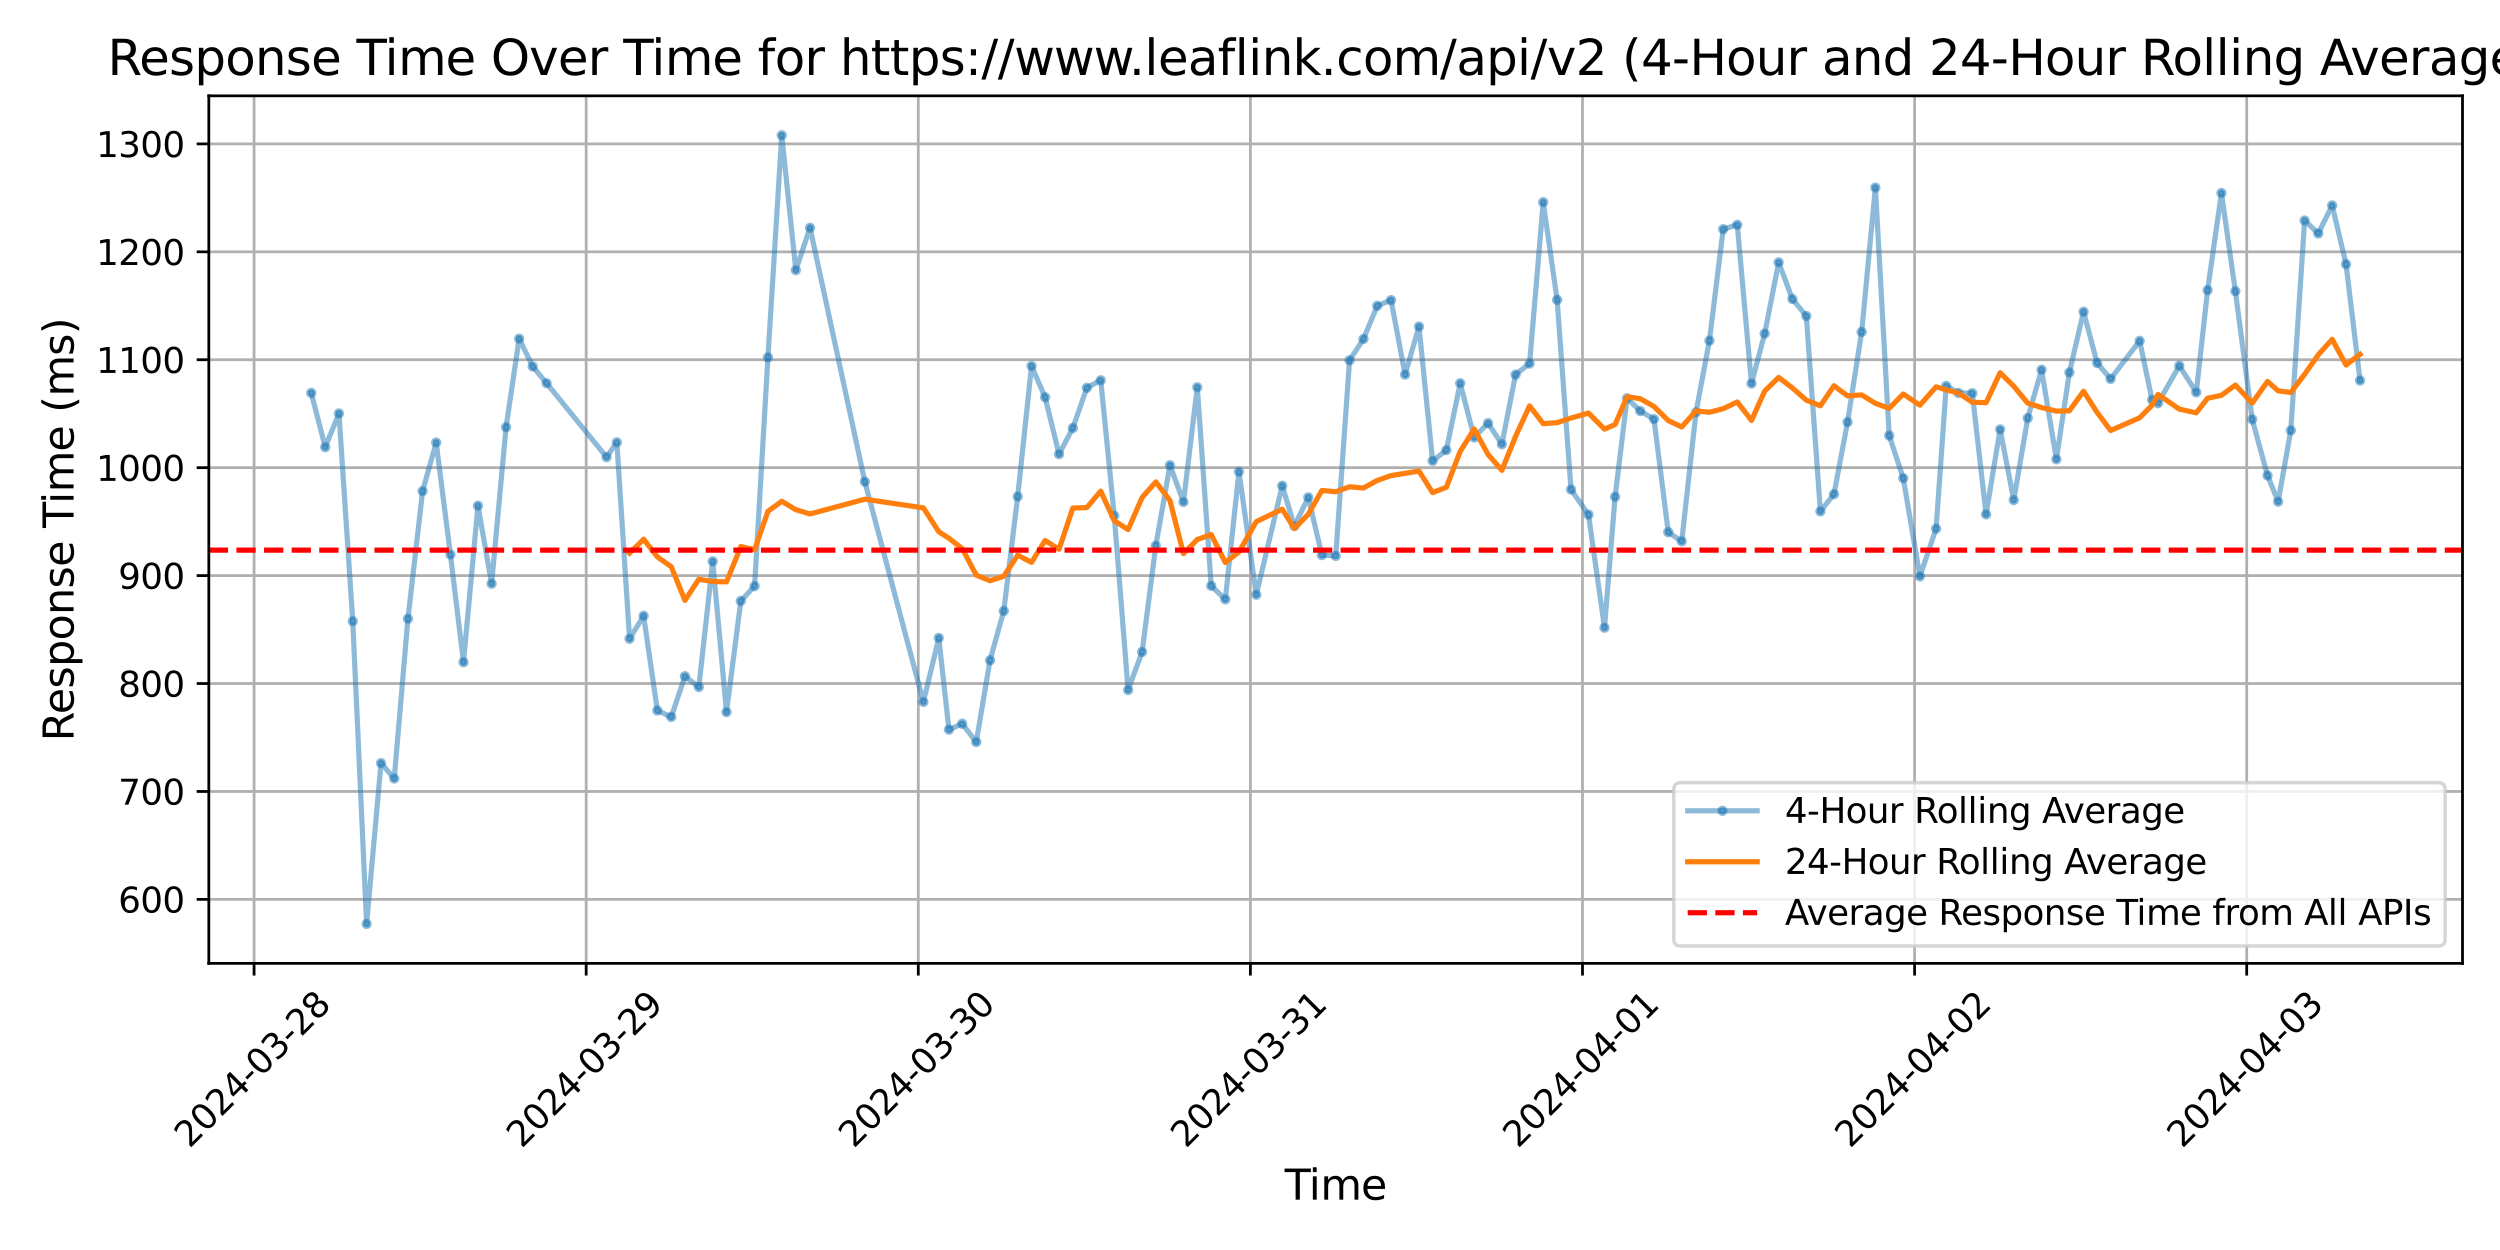 <?xml version="1.0" encoding="utf-8" standalone="no"?>
<!DOCTYPE svg PUBLIC "-//W3C//DTD SVG 1.1//EN"
  "http://www.w3.org/Graphics/SVG/1.1/DTD/svg11.dtd">
<svg xmlns:xlink="http://www.w3.org/1999/xlink" width="720pt" height="360pt" viewBox="0 0 720 360" xmlns="http://www.w3.org/2000/svg" version="1.1">
 <defs>
  <style type="text/css">*{stroke-linejoin: round; stroke-linecap: butt}</style>
 </defs>
 <g id="figure_1">
  <g id="patch_1">
   <path d="M 0 360 
L 720 360 
L 720 0 
L 0 0 
z
" style="fill: #ffffff"/>
  </g>
  <g id="axes_1">
   <g id="patch_2">
    <path d="M 60.14 277.447 
L 709.2 277.447 
L 709.2 27.6 
L 60.14 27.6 
z
" style="fill: #ffffff"/>
   </g>
   <g id="matplotlib.axis_1">
    <g id="xtick_1">
     <g id="line2d_1">
      <path d="M 73.172 277.447 
L 73.172 27.6 
" clip-path="url(#p26a0174b45)" style="fill: none; stroke: #b0b0b0; stroke-width: 0.8; stroke-linecap: square"/>
     </g>
     <g id="line2d_2">
      <defs>
       <path id="me3c636a3b1" d="M 0 0 
L 0 3.5 
" style="stroke: #000000; stroke-width: 0.8"/>
      </defs>
      <g>
       <use xlink:href="#me3c636a3b1" x="73.172" y="277.447" style="stroke: #000000; stroke-width: 0.8"/>
      </g>
     </g>
     <g id="text_1">
      <!-- 2024-03-28 -->
      <g transform="translate(54.576 330.914) rotate(-45) scale(0.1 -0.1)">
       <defs>
        <path id="DejaVuSans-32" d="M 1228 531 
L 3431 531 
L 3431 0 
L 469 0 
L 469 531 
Q 828 903 1448 1529 
Q 2069 2156 2228 2338 
Q 2531 2678 2651 2914 
Q 2772 3150 2772 3378 
Q 2772 3750 2511 3984 
Q 2250 4219 1831 4219 
Q 1534 4219 1204 4116 
Q 875 4013 500 3803 
L 500 4441 
Q 881 4594 1212 4672 
Q 1544 4750 1819 4750 
Q 2544 4750 2975 4387 
Q 3406 4025 3406 3419 
Q 3406 3131 3298 2873 
Q 3191 2616 2906 2266 
Q 2828 2175 2409 1742 
Q 1991 1309 1228 531 
z
" transform="scale(0.016)"/>
        <path id="DejaVuSans-30" d="M 2034 4250 
Q 1547 4250 1301 3770 
Q 1056 3291 1056 2328 
Q 1056 1369 1301 889 
Q 1547 409 2034 409 
Q 2525 409 2770 889 
Q 3016 1369 3016 2328 
Q 3016 3291 2770 3770 
Q 2525 4250 2034 4250 
z
M 2034 4750 
Q 2819 4750 3233 4129 
Q 3647 3509 3647 2328 
Q 3647 1150 3233 529 
Q 2819 -91 2034 -91 
Q 1250 -91 836 529 
Q 422 1150 422 2328 
Q 422 3509 836 4129 
Q 1250 4750 2034 4750 
z
" transform="scale(0.016)"/>
        <path id="DejaVuSans-34" d="M 2419 4116 
L 825 1625 
L 2419 1625 
L 2419 4116 
z
M 2253 4666 
L 3047 4666 
L 3047 1625 
L 3713 1625 
L 3713 1100 
L 3047 1100 
L 3047 0 
L 2419 0 
L 2419 1100 
L 313 1100 
L 313 1709 
L 2253 4666 
z
" transform="scale(0.016)"/>
        <path id="DejaVuSans-2d" d="M 313 2009 
L 1997 2009 
L 1997 1497 
L 313 1497 
L 313 2009 
z
" transform="scale(0.016)"/>
        <path id="DejaVuSans-33" d="M 2597 2516 
Q 3050 2419 3304 2112 
Q 3559 1806 3559 1356 
Q 3559 666 3084 287 
Q 2609 -91 1734 -91 
Q 1441 -91 1130 -33 
Q 819 25 488 141 
L 488 750 
Q 750 597 1062 519 
Q 1375 441 1716 441 
Q 2309 441 2620 675 
Q 2931 909 2931 1356 
Q 2931 1769 2642 2001 
Q 2353 2234 1838 2234 
L 1294 2234 
L 1294 2753 
L 1863 2753 
Q 2328 2753 2575 2939 
Q 2822 3125 2822 3475 
Q 2822 3834 2567 4026 
Q 2313 4219 1838 4219 
Q 1578 4219 1281 4162 
Q 984 4106 628 3988 
L 628 4550 
Q 988 4650 1302 4700 
Q 1616 4750 1894 4750 
Q 2613 4750 3031 4423 
Q 3450 4097 3450 3541 
Q 3450 3153 3228 2886 
Q 3006 2619 2597 2516 
z
" transform="scale(0.016)"/>
        <path id="DejaVuSans-38" d="M 2034 2216 
Q 1584 2216 1326 1975 
Q 1069 1734 1069 1313 
Q 1069 891 1326 650 
Q 1584 409 2034 409 
Q 2484 409 2743 651 
Q 3003 894 3003 1313 
Q 3003 1734 2745 1975 
Q 2488 2216 2034 2216 
z
M 1403 2484 
Q 997 2584 770 2862 
Q 544 3141 544 3541 
Q 544 4100 942 4425 
Q 1341 4750 2034 4750 
Q 2731 4750 3128 4425 
Q 3525 4100 3525 3541 
Q 3525 3141 3298 2862 
Q 3072 2584 2669 2484 
Q 3125 2378 3379 2068 
Q 3634 1759 3634 1313 
Q 3634 634 3220 271 
Q 2806 -91 2034 -91 
Q 1263 -91 848 271 
Q 434 634 434 1313 
Q 434 1759 690 2068 
Q 947 2378 1403 2484 
z
M 1172 3481 
Q 1172 3119 1398 2916 
Q 1625 2713 2034 2713 
Q 2441 2713 2670 2916 
Q 2900 3119 2900 3481 
Q 2900 3844 2670 4047 
Q 2441 4250 2034 4250 
Q 1625 4250 1398 4047 
Q 1172 3844 1172 3481 
z
" transform="scale(0.016)"/>
       </defs>
       <use xlink:href="#DejaVuSans-32"/>
       <use xlink:href="#DejaVuSans-30" x="63.623"/>
       <use xlink:href="#DejaVuSans-32" x="127.246"/>
       <use xlink:href="#DejaVuSans-34" x="190.869"/>
       <use xlink:href="#DejaVuSans-2d" x="254.492"/>
       <use xlink:href="#DejaVuSans-30" x="290.576"/>
       <use xlink:href="#DejaVuSans-33" x="354.199"/>
       <use xlink:href="#DejaVuSans-2d" x="417.822"/>
       <use xlink:href="#DejaVuSans-32" x="453.906"/>
       <use xlink:href="#DejaVuSans-38" x="517.529"/>
      </g>
     </g>
    </g>
    <g id="xtick_2">
     <g id="line2d_3">
      <path d="M 168.818 277.447 
L 168.818 27.6 
" clip-path="url(#p26a0174b45)" style="fill: none; stroke: #b0b0b0; stroke-width: 0.8; stroke-linecap: square"/>
     </g>
     <g id="line2d_4">
      <g>
       <use xlink:href="#me3c636a3b1" x="168.818" y="277.447" style="stroke: #000000; stroke-width: 0.8"/>
      </g>
     </g>
     <g id="text_2">
      <!-- 2024-03-29 -->
      <g transform="translate(150.223 330.914) rotate(-45) scale(0.1 -0.1)">
       <defs>
        <path id="DejaVuSans-39" d="M 703 97 
L 703 672 
Q 941 559 1184 500 
Q 1428 441 1663 441 
Q 2288 441 2617 861 
Q 2947 1281 2994 2138 
Q 2813 1869 2534 1725 
Q 2256 1581 1919 1581 
Q 1219 1581 811 2004 
Q 403 2428 403 3163 
Q 403 3881 828 4315 
Q 1253 4750 1959 4750 
Q 2769 4750 3195 4129 
Q 3622 3509 3622 2328 
Q 3622 1225 3098 567 
Q 2575 -91 1691 -91 
Q 1453 -91 1209 -44 
Q 966 3 703 97 
z
M 1959 2075 
Q 2384 2075 2632 2365 
Q 2881 2656 2881 3163 
Q 2881 3666 2632 3958 
Q 2384 4250 1959 4250 
Q 1534 4250 1286 3958 
Q 1038 3666 1038 3163 
Q 1038 2656 1286 2365 
Q 1534 2075 1959 2075 
z
" transform="scale(0.016)"/>
       </defs>
       <use xlink:href="#DejaVuSans-32"/>
       <use xlink:href="#DejaVuSans-30" x="63.623"/>
       <use xlink:href="#DejaVuSans-32" x="127.246"/>
       <use xlink:href="#DejaVuSans-34" x="190.869"/>
       <use xlink:href="#DejaVuSans-2d" x="254.492"/>
       <use xlink:href="#DejaVuSans-30" x="290.576"/>
       <use xlink:href="#DejaVuSans-33" x="354.199"/>
       <use xlink:href="#DejaVuSans-2d" x="417.822"/>
       <use xlink:href="#DejaVuSans-32" x="453.906"/>
       <use xlink:href="#DejaVuSans-39" x="517.529"/>
      </g>
     </g>
    </g>
    <g id="xtick_3">
     <g id="line2d_5">
      <path d="M 264.465 277.447 
L 264.465 27.6 
" clip-path="url(#p26a0174b45)" style="fill: none; stroke: #b0b0b0; stroke-width: 0.8; stroke-linecap: square"/>
     </g>
     <g id="line2d_6">
      <g>
       <use xlink:href="#me3c636a3b1" x="264.465" y="277.447" style="stroke: #000000; stroke-width: 0.8"/>
      </g>
     </g>
     <g id="text_3">
      <!-- 2024-03-30 -->
      <g transform="translate(245.869 330.914) rotate(-45) scale(0.1 -0.1)">
       <use xlink:href="#DejaVuSans-32"/>
       <use xlink:href="#DejaVuSans-30" x="63.623"/>
       <use xlink:href="#DejaVuSans-32" x="127.246"/>
       <use xlink:href="#DejaVuSans-34" x="190.869"/>
       <use xlink:href="#DejaVuSans-2d" x="254.492"/>
       <use xlink:href="#DejaVuSans-30" x="290.576"/>
       <use xlink:href="#DejaVuSans-33" x="354.199"/>
       <use xlink:href="#DejaVuSans-2d" x="417.822"/>
       <use xlink:href="#DejaVuSans-33" x="453.906"/>
       <use xlink:href="#DejaVuSans-30" x="517.529"/>
      </g>
     </g>
    </g>
    <g id="xtick_4">
     <g id="line2d_7">
      <path d="M 360.111 277.447 
L 360.111 27.6 
" clip-path="url(#p26a0174b45)" style="fill: none; stroke: #b0b0b0; stroke-width: 0.8; stroke-linecap: square"/>
     </g>
     <g id="line2d_8">
      <g>
       <use xlink:href="#me3c636a3b1" x="360.111" y="277.447" style="stroke: #000000; stroke-width: 0.8"/>
      </g>
     </g>
     <g id="text_4">
      <!-- 2024-03-31 -->
      <g transform="translate(341.515 330.914) rotate(-45) scale(0.1 -0.1)">
       <defs>
        <path id="DejaVuSans-31" d="M 794 531 
L 1825 531 
L 1825 4091 
L 703 3866 
L 703 4441 
L 1819 4666 
L 2450 4666 
L 2450 531 
L 3481 531 
L 3481 0 
L 794 0 
L 794 531 
z
" transform="scale(0.016)"/>
       </defs>
       <use xlink:href="#DejaVuSans-32"/>
       <use xlink:href="#DejaVuSans-30" x="63.623"/>
       <use xlink:href="#DejaVuSans-32" x="127.246"/>
       <use xlink:href="#DejaVuSans-34" x="190.869"/>
       <use xlink:href="#DejaVuSans-2d" x="254.492"/>
       <use xlink:href="#DejaVuSans-30" x="290.576"/>
       <use xlink:href="#DejaVuSans-33" x="354.199"/>
       <use xlink:href="#DejaVuSans-2d" x="417.822"/>
       <use xlink:href="#DejaVuSans-33" x="453.906"/>
       <use xlink:href="#DejaVuSans-31" x="517.529"/>
      </g>
     </g>
    </g>
    <g id="xtick_5">
     <g id="line2d_9">
      <path d="M 455.757 277.447 
L 455.757 27.6 
" clip-path="url(#p26a0174b45)" style="fill: none; stroke: #b0b0b0; stroke-width: 0.8; stroke-linecap: square"/>
     </g>
     <g id="line2d_10">
      <g>
       <use xlink:href="#me3c636a3b1" x="455.757" y="277.447" style="stroke: #000000; stroke-width: 0.8"/>
      </g>
     </g>
     <g id="text_5">
      <!-- 2024-04-01 -->
      <g transform="translate(437.162 330.914) rotate(-45) scale(0.1 -0.1)">
       <use xlink:href="#DejaVuSans-32"/>
       <use xlink:href="#DejaVuSans-30" x="63.623"/>
       <use xlink:href="#DejaVuSans-32" x="127.246"/>
       <use xlink:href="#DejaVuSans-34" x="190.869"/>
       <use xlink:href="#DejaVuSans-2d" x="254.492"/>
       <use xlink:href="#DejaVuSans-30" x="290.576"/>
       <use xlink:href="#DejaVuSans-34" x="354.199"/>
       <use xlink:href="#DejaVuSans-2d" x="417.822"/>
       <use xlink:href="#DejaVuSans-30" x="453.906"/>
       <use xlink:href="#DejaVuSans-31" x="517.529"/>
      </g>
     </g>
    </g>
    <g id="xtick_6">
     <g id="line2d_11">
      <path d="M 551.404 277.447 
L 551.404 27.6 
" clip-path="url(#p26a0174b45)" style="fill: none; stroke: #b0b0b0; stroke-width: 0.8; stroke-linecap: square"/>
     </g>
     <g id="line2d_12">
      <g>
       <use xlink:href="#me3c636a3b1" x="551.404" y="277.447" style="stroke: #000000; stroke-width: 0.8"/>
      </g>
     </g>
     <g id="text_6">
      <!-- 2024-04-02 -->
      <g transform="translate(532.808 330.914) rotate(-45) scale(0.1 -0.1)">
       <use xlink:href="#DejaVuSans-32"/>
       <use xlink:href="#DejaVuSans-30" x="63.623"/>
       <use xlink:href="#DejaVuSans-32" x="127.246"/>
       <use xlink:href="#DejaVuSans-34" x="190.869"/>
       <use xlink:href="#DejaVuSans-2d" x="254.492"/>
       <use xlink:href="#DejaVuSans-30" x="290.576"/>
       <use xlink:href="#DejaVuSans-34" x="354.199"/>
       <use xlink:href="#DejaVuSans-2d" x="417.822"/>
       <use xlink:href="#DejaVuSans-30" x="453.906"/>
       <use xlink:href="#DejaVuSans-32" x="517.529"/>
      </g>
     </g>
    </g>
    <g id="xtick_7">
     <g id="line2d_13">
      <path d="M 647.05 277.447 
L 647.05 27.6 
" clip-path="url(#p26a0174b45)" style="fill: none; stroke: #b0b0b0; stroke-width: 0.8; stroke-linecap: square"/>
     </g>
     <g id="line2d_14">
      <g>
       <use xlink:href="#me3c636a3b1" x="647.05" y="277.447" style="stroke: #000000; stroke-width: 0.8"/>
      </g>
     </g>
     <g id="text_7">
      <!-- 2024-04-03 -->
      <g transform="translate(628.454 330.914) rotate(-45) scale(0.1 -0.1)">
       <use xlink:href="#DejaVuSans-32"/>
       <use xlink:href="#DejaVuSans-30" x="63.623"/>
       <use xlink:href="#DejaVuSans-32" x="127.246"/>
       <use xlink:href="#DejaVuSans-34" x="190.869"/>
       <use xlink:href="#DejaVuSans-2d" x="254.492"/>
       <use xlink:href="#DejaVuSans-30" x="290.576"/>
       <use xlink:href="#DejaVuSans-34" x="354.199"/>
       <use xlink:href="#DejaVuSans-2d" x="417.822"/>
       <use xlink:href="#DejaVuSans-30" x="453.906"/>
       <use xlink:href="#DejaVuSans-33" x="517.529"/>
      </g>
     </g>
    </g>
    <g id="text_8">
     <!-- Time -->
     <g transform="translate(369.99 345.502) scale(0.12 -0.12)">
      <defs>
       <path id="DejaVuSans-54" d="M -19 4666 
L 3928 4666 
L 3928 4134 
L 2272 4134 
L 2272 0 
L 1638 0 
L 1638 4134 
L -19 4134 
L -19 4666 
z
" transform="scale(0.016)"/>
       <path id="DejaVuSans-69" d="M 603 3500 
L 1178 3500 
L 1178 0 
L 603 0 
L 603 3500 
z
M 603 4863 
L 1178 4863 
L 1178 4134 
L 603 4134 
L 603 4863 
z
" transform="scale(0.016)"/>
       <path id="DejaVuSans-6d" d="M 3328 2828 
Q 3544 3216 3844 3400 
Q 4144 3584 4550 3584 
Q 5097 3584 5394 3201 
Q 5691 2819 5691 2113 
L 5691 0 
L 5113 0 
L 5113 2094 
Q 5113 2597 4934 2840 
Q 4756 3084 4391 3084 
Q 3944 3084 3684 2787 
Q 3425 2491 3425 1978 
L 3425 0 
L 2847 0 
L 2847 2094 
Q 2847 2600 2669 2842 
Q 2491 3084 2119 3084 
Q 1678 3084 1418 2786 
Q 1159 2488 1159 1978 
L 1159 0 
L 581 0 
L 581 3500 
L 1159 3500 
L 1159 2956 
Q 1356 3278 1631 3431 
Q 1906 3584 2284 3584 
Q 2666 3584 2933 3390 
Q 3200 3197 3328 2828 
z
" transform="scale(0.016)"/>
       <path id="DejaVuSans-65" d="M 3597 1894 
L 3597 1613 
L 953 1613 
Q 991 1019 1311 708 
Q 1631 397 2203 397 
Q 2534 397 2845 478 
Q 3156 559 3463 722 
L 3463 178 
Q 3153 47 2828 -22 
Q 2503 -91 2169 -91 
Q 1331 -91 842 396 
Q 353 884 353 1716 
Q 353 2575 817 3079 
Q 1281 3584 2069 3584 
Q 2775 3584 3186 3129 
Q 3597 2675 3597 1894 
z
M 3022 2063 
Q 3016 2534 2758 2815 
Q 2500 3097 2075 3097 
Q 1594 3097 1305 2825 
Q 1016 2553 972 2059 
L 3022 2063 
z
" transform="scale(0.016)"/>
      </defs>
      <use xlink:href="#DejaVuSans-54"/>
      <use xlink:href="#DejaVuSans-69" x="57.959"/>
      <use xlink:href="#DejaVuSans-6d" x="85.742"/>
      <use xlink:href="#DejaVuSans-65" x="183.154"/>
     </g>
    </g>
   </g>
   <g id="matplotlib.axis_2">
    <g id="ytick_1">
     <g id="line2d_15">
      <path d="M 60.14 259.019 
L 709.2 259.019 
" clip-path="url(#p26a0174b45)" style="fill: none; stroke: #b0b0b0; stroke-width: 0.8; stroke-linecap: square"/>
     </g>
     <g id="line2d_16">
      <defs>
       <path id="mf7961830c4" d="M 0 0 
L -3.5 0 
" style="stroke: #000000; stroke-width: 0.8"/>
      </defs>
      <g>
       <use xlink:href="#mf7961830c4" x="60.14" y="259.019" style="stroke: #000000; stroke-width: 0.8"/>
      </g>
     </g>
     <g id="text_9">
      <!-- 600 -->
      <g transform="translate(34.053 262.818) scale(0.1 -0.1)">
       <defs>
        <path id="DejaVuSans-36" d="M 2113 2584 
Q 1688 2584 1439 2293 
Q 1191 2003 1191 1497 
Q 1191 994 1439 701 
Q 1688 409 2113 409 
Q 2538 409 2786 701 
Q 3034 994 3034 1497 
Q 3034 2003 2786 2293 
Q 2538 2584 2113 2584 
z
M 3366 4563 
L 3366 3988 
Q 3128 4100 2886 4159 
Q 2644 4219 2406 4219 
Q 1781 4219 1451 3797 
Q 1122 3375 1075 2522 
Q 1259 2794 1537 2939 
Q 1816 3084 2150 3084 
Q 2853 3084 3261 2657 
Q 3669 2231 3669 1497 
Q 3669 778 3244 343 
Q 2819 -91 2113 -91 
Q 1303 -91 875 529 
Q 447 1150 447 2328 
Q 447 3434 972 4092 
Q 1497 4750 2381 4750 
Q 2619 4750 2861 4703 
Q 3103 4656 3366 4563 
z
" transform="scale(0.016)"/>
       </defs>
       <use xlink:href="#DejaVuSans-36"/>
       <use xlink:href="#DejaVuSans-30" x="63.623"/>
       <use xlink:href="#DejaVuSans-30" x="127.246"/>
      </g>
     </g>
    </g>
    <g id="ytick_2">
     <g id="line2d_17">
      <path d="M 60.14 227.937 
L 709.2 227.937 
" clip-path="url(#p26a0174b45)" style="fill: none; stroke: #b0b0b0; stroke-width: 0.8; stroke-linecap: square"/>
     </g>
     <g id="line2d_18">
      <g>
       <use xlink:href="#mf7961830c4" x="60.14" y="227.937" style="stroke: #000000; stroke-width: 0.8"/>
      </g>
     </g>
     <g id="text_10">
      <!-- 700 -->
      <g transform="translate(34.053 231.736) scale(0.1 -0.1)">
       <defs>
        <path id="DejaVuSans-37" d="M 525 4666 
L 3525 4666 
L 3525 4397 
L 1831 0 
L 1172 0 
L 2766 4134 
L 525 4134 
L 525 4666 
z
" transform="scale(0.016)"/>
       </defs>
       <use xlink:href="#DejaVuSans-37"/>
       <use xlink:href="#DejaVuSans-30" x="63.623"/>
       <use xlink:href="#DejaVuSans-30" x="127.246"/>
      </g>
     </g>
    </g>
    <g id="ytick_3">
     <g id="line2d_19">
      <path d="M 60.14 196.854 
L 709.2 196.854 
" clip-path="url(#p26a0174b45)" style="fill: none; stroke: #b0b0b0; stroke-width: 0.8; stroke-linecap: square"/>
     </g>
     <g id="line2d_20">
      <g>
       <use xlink:href="#mf7961830c4" x="60.14" y="196.854" style="stroke: #000000; stroke-width: 0.8"/>
      </g>
     </g>
     <g id="text_11">
      <!-- 800 -->
      <g transform="translate(34.053 200.654) scale(0.1 -0.1)">
       <use xlink:href="#DejaVuSans-38"/>
       <use xlink:href="#DejaVuSans-30" x="63.623"/>
       <use xlink:href="#DejaVuSans-30" x="127.246"/>
      </g>
     </g>
    </g>
    <g id="ytick_4">
     <g id="line2d_21">
      <path d="M 60.14 165.772 
L 709.2 165.772 
" clip-path="url(#p26a0174b45)" style="fill: none; stroke: #b0b0b0; stroke-width: 0.8; stroke-linecap: square"/>
     </g>
     <g id="line2d_22">
      <g>
       <use xlink:href="#mf7961830c4" x="60.14" y="165.772" style="stroke: #000000; stroke-width: 0.8"/>
      </g>
     </g>
     <g id="text_12">
      <!-- 900 -->
      <g transform="translate(34.053 169.571) scale(0.1 -0.1)">
       <use xlink:href="#DejaVuSans-39"/>
       <use xlink:href="#DejaVuSans-30" x="63.623"/>
       <use xlink:href="#DejaVuSans-30" x="127.246"/>
      </g>
     </g>
    </g>
    <g id="ytick_5">
     <g id="line2d_23">
      <path d="M 60.14 134.69 
L 709.2 134.69 
" clip-path="url(#p26a0174b45)" style="fill: none; stroke: #b0b0b0; stroke-width: 0.8; stroke-linecap: square"/>
     </g>
     <g id="line2d_24">
      <g>
       <use xlink:href="#mf7961830c4" x="60.14" y="134.69" style="stroke: #000000; stroke-width: 0.8"/>
      </g>
     </g>
     <g id="text_13">
      <!-- 1000 -->
      <g transform="translate(27.69 138.489) scale(0.1 -0.1)">
       <use xlink:href="#DejaVuSans-31"/>
       <use xlink:href="#DejaVuSans-30" x="63.623"/>
       <use xlink:href="#DejaVuSans-30" x="127.246"/>
       <use xlink:href="#DejaVuSans-30" x="190.869"/>
      </g>
     </g>
    </g>
    <g id="ytick_6">
     <g id="line2d_25">
      <path d="M 60.14 103.608 
L 709.2 103.608 
" clip-path="url(#p26a0174b45)" style="fill: none; stroke: #b0b0b0; stroke-width: 0.8; stroke-linecap: square"/>
     </g>
     <g id="line2d_26">
      <g>
       <use xlink:href="#mf7961830c4" x="60.14" y="103.608" style="stroke: #000000; stroke-width: 0.8"/>
      </g>
     </g>
     <g id="text_14">
      <!-- 1100 -->
      <g transform="translate(27.69 107.407) scale(0.1 -0.1)">
       <use xlink:href="#DejaVuSans-31"/>
       <use xlink:href="#DejaVuSans-31" x="63.623"/>
       <use xlink:href="#DejaVuSans-30" x="127.246"/>
       <use xlink:href="#DejaVuSans-30" x="190.869"/>
      </g>
     </g>
    </g>
    <g id="ytick_7">
     <g id="line2d_27">
      <path d="M 60.14 72.525 
L 709.2 72.525 
" clip-path="url(#p26a0174b45)" style="fill: none; stroke: #b0b0b0; stroke-width: 0.8; stroke-linecap: square"/>
     </g>
     <g id="line2d_28">
      <g>
       <use xlink:href="#mf7961830c4" x="60.14" y="72.525" style="stroke: #000000; stroke-width: 0.8"/>
      </g>
     </g>
     <g id="text_15">
      <!-- 1200 -->
      <g transform="translate(27.69 76.325) scale(0.1 -0.1)">
       <use xlink:href="#DejaVuSans-31"/>
       <use xlink:href="#DejaVuSans-32" x="63.623"/>
       <use xlink:href="#DejaVuSans-30" x="127.246"/>
       <use xlink:href="#DejaVuSans-30" x="190.869"/>
      </g>
     </g>
    </g>
    <g id="ytick_8">
     <g id="line2d_29">
      <path d="M 60.14 41.443 
L 709.2 41.443 
" clip-path="url(#p26a0174b45)" style="fill: none; stroke: #b0b0b0; stroke-width: 0.8; stroke-linecap: square"/>
     </g>
     <g id="line2d_30">
      <g>
       <use xlink:href="#mf7961830c4" x="60.14" y="41.443" style="stroke: #000000; stroke-width: 0.8"/>
      </g>
     </g>
     <g id="text_16">
      <!-- 1300 -->
      <g transform="translate(27.69 45.242) scale(0.1 -0.1)">
       <use xlink:href="#DejaVuSans-31"/>
       <use xlink:href="#DejaVuSans-33" x="63.623"/>
       <use xlink:href="#DejaVuSans-30" x="127.246"/>
       <use xlink:href="#DejaVuSans-30" x="190.869"/>
      </g>
     </g>
    </g>
    <g id="text_17">
     <!-- Response Time (ms) -->
     <g transform="translate(21.194 213.486) rotate(-90) scale(0.12 -0.12)">
      <defs>
       <path id="DejaVuSans-52" d="M 2841 2188 
Q 3044 2119 3236 1894 
Q 3428 1669 3622 1275 
L 4263 0 
L 3584 0 
L 2988 1197 
Q 2756 1666 2539 1819 
Q 2322 1972 1947 1972 
L 1259 1972 
L 1259 0 
L 628 0 
L 628 4666 
L 2053 4666 
Q 2853 4666 3247 4331 
Q 3641 3997 3641 3322 
Q 3641 2881 3436 2590 
Q 3231 2300 2841 2188 
z
M 1259 4147 
L 1259 2491 
L 2053 2491 
Q 2509 2491 2742 2702 
Q 2975 2913 2975 3322 
Q 2975 3731 2742 3939 
Q 2509 4147 2053 4147 
L 1259 4147 
z
" transform="scale(0.016)"/>
       <path id="DejaVuSans-73" d="M 2834 3397 
L 2834 2853 
Q 2591 2978 2328 3040 
Q 2066 3103 1784 3103 
Q 1356 3103 1142 2972 
Q 928 2841 928 2578 
Q 928 2378 1081 2264 
Q 1234 2150 1697 2047 
L 1894 2003 
Q 2506 1872 2764 1633 
Q 3022 1394 3022 966 
Q 3022 478 2636 193 
Q 2250 -91 1575 -91 
Q 1294 -91 989 -36 
Q 684 19 347 128 
L 347 722 
Q 666 556 975 473 
Q 1284 391 1588 391 
Q 1994 391 2212 530 
Q 2431 669 2431 922 
Q 2431 1156 2273 1281 
Q 2116 1406 1581 1522 
L 1381 1569 
Q 847 1681 609 1914 
Q 372 2147 372 2553 
Q 372 3047 722 3315 
Q 1072 3584 1716 3584 
Q 2034 3584 2315 3537 
Q 2597 3491 2834 3397 
z
" transform="scale(0.016)"/>
       <path id="DejaVuSans-70" d="M 1159 525 
L 1159 -1331 
L 581 -1331 
L 581 3500 
L 1159 3500 
L 1159 2969 
Q 1341 3281 1617 3432 
Q 1894 3584 2278 3584 
Q 2916 3584 3314 3078 
Q 3713 2572 3713 1747 
Q 3713 922 3314 415 
Q 2916 -91 2278 -91 
Q 1894 -91 1617 61 
Q 1341 213 1159 525 
z
M 3116 1747 
Q 3116 2381 2855 2742 
Q 2594 3103 2138 3103 
Q 1681 3103 1420 2742 
Q 1159 2381 1159 1747 
Q 1159 1113 1420 752 
Q 1681 391 2138 391 
Q 2594 391 2855 752 
Q 3116 1113 3116 1747 
z
" transform="scale(0.016)"/>
       <path id="DejaVuSans-6f" d="M 1959 3097 
Q 1497 3097 1228 2736 
Q 959 2375 959 1747 
Q 959 1119 1226 758 
Q 1494 397 1959 397 
Q 2419 397 2687 759 
Q 2956 1122 2956 1747 
Q 2956 2369 2687 2733 
Q 2419 3097 1959 3097 
z
M 1959 3584 
Q 2709 3584 3137 3096 
Q 3566 2609 3566 1747 
Q 3566 888 3137 398 
Q 2709 -91 1959 -91 
Q 1206 -91 779 398 
Q 353 888 353 1747 
Q 353 2609 779 3096 
Q 1206 3584 1959 3584 
z
" transform="scale(0.016)"/>
       <path id="DejaVuSans-6e" d="M 3513 2113 
L 3513 0 
L 2938 0 
L 2938 2094 
Q 2938 2591 2744 2837 
Q 2550 3084 2163 3084 
Q 1697 3084 1428 2787 
Q 1159 2491 1159 1978 
L 1159 0 
L 581 0 
L 581 3500 
L 1159 3500 
L 1159 2956 
Q 1366 3272 1645 3428 
Q 1925 3584 2291 3584 
Q 2894 3584 3203 3211 
Q 3513 2838 3513 2113 
z
" transform="scale(0.016)"/>
       <path id="DejaVuSans-20" transform="scale(0.016)"/>
       <path id="DejaVuSans-28" d="M 1984 4856 
Q 1566 4138 1362 3434 
Q 1159 2731 1159 2009 
Q 1159 1288 1364 580 
Q 1569 -128 1984 -844 
L 1484 -844 
Q 1016 -109 783 600 
Q 550 1309 550 2009 
Q 550 2706 781 3412 
Q 1013 4119 1484 4856 
L 1984 4856 
z
" transform="scale(0.016)"/>
       <path id="DejaVuSans-29" d="M 513 4856 
L 1013 4856 
Q 1481 4119 1714 3412 
Q 1947 2706 1947 2009 
Q 1947 1309 1714 600 
Q 1481 -109 1013 -844 
L 513 -844 
Q 928 -128 1133 580 
Q 1338 1288 1338 2009 
Q 1338 2731 1133 3434 
Q 928 4138 513 4856 
z
" transform="scale(0.016)"/>
      </defs>
      <use xlink:href="#DejaVuSans-52"/>
      <use xlink:href="#DejaVuSans-65" x="64.982"/>
      <use xlink:href="#DejaVuSans-73" x="126.506"/>
      <use xlink:href="#DejaVuSans-70" x="178.605"/>
      <use xlink:href="#DejaVuSans-6f" x="242.082"/>
      <use xlink:href="#DejaVuSans-6e" x="303.264"/>
      <use xlink:href="#DejaVuSans-73" x="366.643"/>
      <use xlink:href="#DejaVuSans-65" x="418.742"/>
      <use xlink:href="#DejaVuSans-20" x="480.266"/>
      <use xlink:href="#DejaVuSans-54" x="512.053"/>
      <use xlink:href="#DejaVuSans-69" x="570.012"/>
      <use xlink:href="#DejaVuSans-6d" x="597.795"/>
      <use xlink:href="#DejaVuSans-65" x="695.207"/>
      <use xlink:href="#DejaVuSans-20" x="756.73"/>
      <use xlink:href="#DejaVuSans-28" x="788.518"/>
      <use xlink:href="#DejaVuSans-6d" x="827.531"/>
      <use xlink:href="#DejaVuSans-73" x="924.943"/>
      <use xlink:href="#DejaVuSans-29" x="977.043"/>
     </g>
    </g>
   </g>
   <g id="line2d_31">
    <path d="M 89.643 113.165 
L 93.662 128.784 
L 97.616 119.071 
L 101.594 178.904 
L 105.588 266.09 
L 109.731 219.777 
L 113.534 224.207 
L 117.485 178.205 
L 121.702 141.45 
L 125.617 127.463 
L 129.72 159.711 
L 133.481 190.716 
L 137.646 145.646 
L 141.584 168.103 
L 145.746 123.034 
L 149.513 97.547 
L 153.425 105.55 
L 157.42 110.368 
L 174.691 131.659 
L 177.658 127.386 
L 181.31 183.955 
L 185.364 177.35 
L 189.316 204.625 
L 193.316 206.49 
L 197.261 194.756 
L 201.262 197.865 
L 205.261 161.654 
L 209.234 205.091 
L 213.356 173.076 
L 217.321 168.803 
L 221.162 102.908 
L 225.143 38.957 
L 229.198 77.809 
L 233.287 65.61 
L 249.069 138.731 
L 265.939 202.138 
L 270.375 183.722 
L 273.292 210.142 
L 277.121 208.432 
L 281.157 213.716 
L 285.121 190.172 
L 289.085 175.952 
L 293.096 143.004 
L 297.081 105.395 
L 300.988 114.409 
L 305 130.805 
L 308.972 123.267 
L 313.011 111.689 
L 317.011 109.513 
L 320.904 148.521 
L 324.889 198.719 
L 328.929 187.763 
L 332.869 157.147 
L 336.949 133.991 
L 340.836 144.559 
L 344.818 111.534 
L 348.826 168.725 
L 352.891 172.61 
L 356.813 135.855 
L 361.809 171.289 
L 369.274 139.896 
L 372.786 151.474 
L 376.779 143.238 
L 380.703 159.867 
L 384.693 160.1 
L 388.673 103.763 
L 392.676 97.624 
L 396.644 88.067 
L 400.621 86.435 
L 404.66 107.881 
L 408.668 94.05 
L 412.593 132.747 
L 416.547 129.639 
L 420.539 110.368 
L 424.56 125.987 
L 428.559 121.868 
L 432.534 127.93 
L 436.485 107.881 
L 440.518 104.696 
L 444.443 58.228 
L 448.456 86.357 
L 452.453 140.984 
L 457.481 148.211 
L 462.093 180.769 
L 465.142 143.082 
L 468.596 114.72 
L 472.4 118.372 
L 476.344 120.703 
L 480.452 153.262 
L 484.344 155.904 
L 488.442 118.76 
L 492.315 98.091 
L 496.277 65.998 
L 500.334 64.755 
L 504.429 110.446 
L 508.23 96.07 
L 512.257 75.556 
L 516.206 86.124 
L 520.226 91.019 
L 524.27 147.278 
L 528.187 142.305 
L 532.092 121.558 
L 536.159 95.604 
L 540.108 54.032 
L 544.09 125.443 
L 548.135 137.72 
L 552.933 166.005 
L 557.592 152.251 
L 560.511 111.145 
L 564.032 113.165 
L 568.021 113.243 
L 571.987 148.133 
L 576.036 123.656 
L 579.955 144.015 
L 583.997 120.392 
L 587.965 106.483 
L 592.244 132.281 
L 595.987 107.26 
L 600.061 89.776 
L 603.972 104.54 
L 607.861 109.125 
L 616.222 98.168 
L 619.797 115.186 
L 621.508 116.118 
L 627.643 105.317 
L 632.518 113.01 
L 635.788 83.56 
L 639.775 55.586 
L 643.786 83.87 
L 648.634 120.781 
L 653.052 136.943 
L 656.104 144.481 
L 659.751 123.967 
L 663.726 63.512 
L 667.66 67.241 
L 671.662 59.16 
L 675.662 76.1 
L 679.697 109.591 
L 679.697 109.591 
" clip-path="url(#p26a0174b45)" style="fill: none; stroke: #1f77b4; stroke-opacity: 0.5; stroke-width: 1.5; stroke-linecap: square"/>
    <defs>
     <path id="mb90b7144b2" d="M 0 1 
C 0.265 1 0.52 0.895 0.707 0.707 
C 0.895 0.52 1 0.265 1 0 
C 1 -0.265 0.895 -0.52 0.707 -0.707 
C 0.52 -0.895 0.265 -1 0 -1 
C -0.265 -1 -0.52 -0.895 -0.707 -0.707 
C -0.895 -0.52 -1 -0.265 -1 0 
C -1 0.265 -0.895 0.52 -0.707 0.707 
C -0.52 0.895 -0.265 1 0 1 
z
" style="stroke: #1f77b4; stroke-opacity: 0.5"/>
    </defs>
    <g clip-path="url(#p26a0174b45)">
     <use xlink:href="#mb90b7144b2" x="89.643" y="113.165" style="fill: #1f77b4; fill-opacity: 0.5; stroke: #1f77b4; stroke-opacity: 0.5"/>
     <use xlink:href="#mb90b7144b2" x="93.662" y="128.784" style="fill: #1f77b4; fill-opacity: 0.5; stroke: #1f77b4; stroke-opacity: 0.5"/>
     <use xlink:href="#mb90b7144b2" x="97.616" y="119.071" style="fill: #1f77b4; fill-opacity: 0.5; stroke: #1f77b4; stroke-opacity: 0.5"/>
     <use xlink:href="#mb90b7144b2" x="101.594" y="178.904" style="fill: #1f77b4; fill-opacity: 0.5; stroke: #1f77b4; stroke-opacity: 0.5"/>
     <use xlink:href="#mb90b7144b2" x="105.588" y="266.09" style="fill: #1f77b4; fill-opacity: 0.5; stroke: #1f77b4; stroke-opacity: 0.5"/>
     <use xlink:href="#mb90b7144b2" x="109.731" y="219.777" style="fill: #1f77b4; fill-opacity: 0.5; stroke: #1f77b4; stroke-opacity: 0.5"/>
     <use xlink:href="#mb90b7144b2" x="113.534" y="224.207" style="fill: #1f77b4; fill-opacity: 0.5; stroke: #1f77b4; stroke-opacity: 0.5"/>
     <use xlink:href="#mb90b7144b2" x="117.485" y="178.205" style="fill: #1f77b4; fill-opacity: 0.5; stroke: #1f77b4; stroke-opacity: 0.5"/>
     <use xlink:href="#mb90b7144b2" x="121.702" y="141.45" style="fill: #1f77b4; fill-opacity: 0.5; stroke: #1f77b4; stroke-opacity: 0.5"/>
     <use xlink:href="#mb90b7144b2" x="125.617" y="127.463" style="fill: #1f77b4; fill-opacity: 0.5; stroke: #1f77b4; stroke-opacity: 0.5"/>
     <use xlink:href="#mb90b7144b2" x="129.72" y="159.711" style="fill: #1f77b4; fill-opacity: 0.5; stroke: #1f77b4; stroke-opacity: 0.5"/>
     <use xlink:href="#mb90b7144b2" x="133.481" y="190.716" style="fill: #1f77b4; fill-opacity: 0.5; stroke: #1f77b4; stroke-opacity: 0.5"/>
     <use xlink:href="#mb90b7144b2" x="137.646" y="145.646" style="fill: #1f77b4; fill-opacity: 0.5; stroke: #1f77b4; stroke-opacity: 0.5"/>
     <use xlink:href="#mb90b7144b2" x="141.584" y="168.103" style="fill: #1f77b4; fill-opacity: 0.5; stroke: #1f77b4; stroke-opacity: 0.5"/>
     <use xlink:href="#mb90b7144b2" x="145.746" y="123.034" style="fill: #1f77b4; fill-opacity: 0.5; stroke: #1f77b4; stroke-opacity: 0.5"/>
     <use xlink:href="#mb90b7144b2" x="149.513" y="97.547" style="fill: #1f77b4; fill-opacity: 0.5; stroke: #1f77b4; stroke-opacity: 0.5"/>
     <use xlink:href="#mb90b7144b2" x="153.425" y="105.55" style="fill: #1f77b4; fill-opacity: 0.5; stroke: #1f77b4; stroke-opacity: 0.5"/>
     <use xlink:href="#mb90b7144b2" x="157.42" y="110.368" style="fill: #1f77b4; fill-opacity: 0.5; stroke: #1f77b4; stroke-opacity: 0.5"/>
     <use xlink:href="#mb90b7144b2" x="174.691" y="131.659" style="fill: #1f77b4; fill-opacity: 0.5; stroke: #1f77b4; stroke-opacity: 0.5"/>
     <use xlink:href="#mb90b7144b2" x="177.658" y="127.386" style="fill: #1f77b4; fill-opacity: 0.5; stroke: #1f77b4; stroke-opacity: 0.5"/>
     <use xlink:href="#mb90b7144b2" x="181.31" y="183.955" style="fill: #1f77b4; fill-opacity: 0.5; stroke: #1f77b4; stroke-opacity: 0.5"/>
     <use xlink:href="#mb90b7144b2" x="185.364" y="177.35" style="fill: #1f77b4; fill-opacity: 0.5; stroke: #1f77b4; stroke-opacity: 0.5"/>
     <use xlink:href="#mb90b7144b2" x="189.316" y="204.625" style="fill: #1f77b4; fill-opacity: 0.5; stroke: #1f77b4; stroke-opacity: 0.5"/>
     <use xlink:href="#mb90b7144b2" x="193.316" y="206.49" style="fill: #1f77b4; fill-opacity: 0.5; stroke: #1f77b4; stroke-opacity: 0.5"/>
     <use xlink:href="#mb90b7144b2" x="197.261" y="194.756" style="fill: #1f77b4; fill-opacity: 0.5; stroke: #1f77b4; stroke-opacity: 0.5"/>
     <use xlink:href="#mb90b7144b2" x="201.262" y="197.865" style="fill: #1f77b4; fill-opacity: 0.5; stroke: #1f77b4; stroke-opacity: 0.5"/>
     <use xlink:href="#mb90b7144b2" x="205.261" y="161.654" style="fill: #1f77b4; fill-opacity: 0.5; stroke: #1f77b4; stroke-opacity: 0.5"/>
     <use xlink:href="#mb90b7144b2" x="209.234" y="205.091" style="fill: #1f77b4; fill-opacity: 0.5; stroke: #1f77b4; stroke-opacity: 0.5"/>
     <use xlink:href="#mb90b7144b2" x="213.356" y="173.076" style="fill: #1f77b4; fill-opacity: 0.5; stroke: #1f77b4; stroke-opacity: 0.5"/>
     <use xlink:href="#mb90b7144b2" x="217.321" y="168.803" style="fill: #1f77b4; fill-opacity: 0.5; stroke: #1f77b4; stroke-opacity: 0.5"/>
     <use xlink:href="#mb90b7144b2" x="221.162" y="102.908" style="fill: #1f77b4; fill-opacity: 0.5; stroke: #1f77b4; stroke-opacity: 0.5"/>
     <use xlink:href="#mb90b7144b2" x="225.143" y="38.957" style="fill: #1f77b4; fill-opacity: 0.5; stroke: #1f77b4; stroke-opacity: 0.5"/>
     <use xlink:href="#mb90b7144b2" x="229.198" y="77.809" style="fill: #1f77b4; fill-opacity: 0.5; stroke: #1f77b4; stroke-opacity: 0.5"/>
     <use xlink:href="#mb90b7144b2" x="233.287" y="65.61" style="fill: #1f77b4; fill-opacity: 0.5; stroke: #1f77b4; stroke-opacity: 0.5"/>
     <use xlink:href="#mb90b7144b2" x="249.069" y="138.731" style="fill: #1f77b4; fill-opacity: 0.5; stroke: #1f77b4; stroke-opacity: 0.5"/>
     <use xlink:href="#mb90b7144b2" x="265.939" y="202.138" style="fill: #1f77b4; fill-opacity: 0.5; stroke: #1f77b4; stroke-opacity: 0.5"/>
     <use xlink:href="#mb90b7144b2" x="270.375" y="183.722" style="fill: #1f77b4; fill-opacity: 0.5; stroke: #1f77b4; stroke-opacity: 0.5"/>
     <use xlink:href="#mb90b7144b2" x="273.292" y="210.142" style="fill: #1f77b4; fill-opacity: 0.5; stroke: #1f77b4; stroke-opacity: 0.5"/>
     <use xlink:href="#mb90b7144b2" x="277.121" y="208.432" style="fill: #1f77b4; fill-opacity: 0.5; stroke: #1f77b4; stroke-opacity: 0.5"/>
     <use xlink:href="#mb90b7144b2" x="281.157" y="213.716" style="fill: #1f77b4; fill-opacity: 0.5; stroke: #1f77b4; stroke-opacity: 0.5"/>
     <use xlink:href="#mb90b7144b2" x="285.121" y="190.172" style="fill: #1f77b4; fill-opacity: 0.5; stroke: #1f77b4; stroke-opacity: 0.5"/>
     <use xlink:href="#mb90b7144b2" x="289.085" y="175.952" style="fill: #1f77b4; fill-opacity: 0.5; stroke: #1f77b4; stroke-opacity: 0.5"/>
     <use xlink:href="#mb90b7144b2" x="293.096" y="143.004" style="fill: #1f77b4; fill-opacity: 0.5; stroke: #1f77b4; stroke-opacity: 0.5"/>
     <use xlink:href="#mb90b7144b2" x="297.081" y="105.395" style="fill: #1f77b4; fill-opacity: 0.5; stroke: #1f77b4; stroke-opacity: 0.5"/>
     <use xlink:href="#mb90b7144b2" x="300.988" y="114.409" style="fill: #1f77b4; fill-opacity: 0.5; stroke: #1f77b4; stroke-opacity: 0.5"/>
     <use xlink:href="#mb90b7144b2" x="305" y="130.805" style="fill: #1f77b4; fill-opacity: 0.5; stroke: #1f77b4; stroke-opacity: 0.5"/>
     <use xlink:href="#mb90b7144b2" x="308.972" y="123.267" style="fill: #1f77b4; fill-opacity: 0.5; stroke: #1f77b4; stroke-opacity: 0.5"/>
     <use xlink:href="#mb90b7144b2" x="313.011" y="111.689" style="fill: #1f77b4; fill-opacity: 0.5; stroke: #1f77b4; stroke-opacity: 0.5"/>
     <use xlink:href="#mb90b7144b2" x="317.011" y="109.513" style="fill: #1f77b4; fill-opacity: 0.5; stroke: #1f77b4; stroke-opacity: 0.5"/>
     <use xlink:href="#mb90b7144b2" x="320.904" y="148.521" style="fill: #1f77b4; fill-opacity: 0.5; stroke: #1f77b4; stroke-opacity: 0.5"/>
     <use xlink:href="#mb90b7144b2" x="324.889" y="198.719" style="fill: #1f77b4; fill-opacity: 0.5; stroke: #1f77b4; stroke-opacity: 0.5"/>
     <use xlink:href="#mb90b7144b2" x="328.929" y="187.763" style="fill: #1f77b4; fill-opacity: 0.5; stroke: #1f77b4; stroke-opacity: 0.5"/>
     <use xlink:href="#mb90b7144b2" x="332.869" y="157.147" style="fill: #1f77b4; fill-opacity: 0.5; stroke: #1f77b4; stroke-opacity: 0.5"/>
     <use xlink:href="#mb90b7144b2" x="336.949" y="133.991" style="fill: #1f77b4; fill-opacity: 0.5; stroke: #1f77b4; stroke-opacity: 0.5"/>
     <use xlink:href="#mb90b7144b2" x="340.836" y="144.559" style="fill: #1f77b4; fill-opacity: 0.5; stroke: #1f77b4; stroke-opacity: 0.5"/>
     <use xlink:href="#mb90b7144b2" x="344.818" y="111.534" style="fill: #1f77b4; fill-opacity: 0.5; stroke: #1f77b4; stroke-opacity: 0.5"/>
     <use xlink:href="#mb90b7144b2" x="348.826" y="168.725" style="fill: #1f77b4; fill-opacity: 0.5; stroke: #1f77b4; stroke-opacity: 0.5"/>
     <use xlink:href="#mb90b7144b2" x="352.891" y="172.61" style="fill: #1f77b4; fill-opacity: 0.5; stroke: #1f77b4; stroke-opacity: 0.5"/>
     <use xlink:href="#mb90b7144b2" x="356.813" y="135.855" style="fill: #1f77b4; fill-opacity: 0.5; stroke: #1f77b4; stroke-opacity: 0.5"/>
     <use xlink:href="#mb90b7144b2" x="361.809" y="171.289" style="fill: #1f77b4; fill-opacity: 0.5; stroke: #1f77b4; stroke-opacity: 0.5"/>
     <use xlink:href="#mb90b7144b2" x="369.274" y="139.896" style="fill: #1f77b4; fill-opacity: 0.5; stroke: #1f77b4; stroke-opacity: 0.5"/>
     <use xlink:href="#mb90b7144b2" x="372.786" y="151.474" style="fill: #1f77b4; fill-opacity: 0.5; stroke: #1f77b4; stroke-opacity: 0.5"/>
     <use xlink:href="#mb90b7144b2" x="376.779" y="143.238" style="fill: #1f77b4; fill-opacity: 0.5; stroke: #1f77b4; stroke-opacity: 0.5"/>
     <use xlink:href="#mb90b7144b2" x="380.703" y="159.867" style="fill: #1f77b4; fill-opacity: 0.5; stroke: #1f77b4; stroke-opacity: 0.5"/>
     <use xlink:href="#mb90b7144b2" x="384.693" y="160.1" style="fill: #1f77b4; fill-opacity: 0.5; stroke: #1f77b4; stroke-opacity: 0.5"/>
     <use xlink:href="#mb90b7144b2" x="388.673" y="103.763" style="fill: #1f77b4; fill-opacity: 0.5; stroke: #1f77b4; stroke-opacity: 0.5"/>
     <use xlink:href="#mb90b7144b2" x="392.676" y="97.624" style="fill: #1f77b4; fill-opacity: 0.5; stroke: #1f77b4; stroke-opacity: 0.5"/>
     <use xlink:href="#mb90b7144b2" x="396.644" y="88.067" style="fill: #1f77b4; fill-opacity: 0.5; stroke: #1f77b4; stroke-opacity: 0.5"/>
     <use xlink:href="#mb90b7144b2" x="400.621" y="86.435" style="fill: #1f77b4; fill-opacity: 0.5; stroke: #1f77b4; stroke-opacity: 0.5"/>
     <use xlink:href="#mb90b7144b2" x="404.66" y="107.881" style="fill: #1f77b4; fill-opacity: 0.5; stroke: #1f77b4; stroke-opacity: 0.5"/>
     <use xlink:href="#mb90b7144b2" x="408.668" y="94.05" style="fill: #1f77b4; fill-opacity: 0.5; stroke: #1f77b4; stroke-opacity: 0.5"/>
     <use xlink:href="#mb90b7144b2" x="412.593" y="132.747" style="fill: #1f77b4; fill-opacity: 0.5; stroke: #1f77b4; stroke-opacity: 0.5"/>
     <use xlink:href="#mb90b7144b2" x="416.547" y="129.639" style="fill: #1f77b4; fill-opacity: 0.5; stroke: #1f77b4; stroke-opacity: 0.5"/>
     <use xlink:href="#mb90b7144b2" x="420.539" y="110.368" style="fill: #1f77b4; fill-opacity: 0.5; stroke: #1f77b4; stroke-opacity: 0.5"/>
     <use xlink:href="#mb90b7144b2" x="424.56" y="125.987" style="fill: #1f77b4; fill-opacity: 0.5; stroke: #1f77b4; stroke-opacity: 0.5"/>
     <use xlink:href="#mb90b7144b2" x="428.559" y="121.868" style="fill: #1f77b4; fill-opacity: 0.5; stroke: #1f77b4; stroke-opacity: 0.5"/>
     <use xlink:href="#mb90b7144b2" x="432.534" y="127.93" style="fill: #1f77b4; fill-opacity: 0.5; stroke: #1f77b4; stroke-opacity: 0.5"/>
     <use xlink:href="#mb90b7144b2" x="436.485" y="107.881" style="fill: #1f77b4; fill-opacity: 0.5; stroke: #1f77b4; stroke-opacity: 0.5"/>
     <use xlink:href="#mb90b7144b2" x="440.518" y="104.696" style="fill: #1f77b4; fill-opacity: 0.5; stroke: #1f77b4; stroke-opacity: 0.5"/>
     <use xlink:href="#mb90b7144b2" x="444.443" y="58.228" style="fill: #1f77b4; fill-opacity: 0.5; stroke: #1f77b4; stroke-opacity: 0.5"/>
     <use xlink:href="#mb90b7144b2" x="448.456" y="86.357" style="fill: #1f77b4; fill-opacity: 0.5; stroke: #1f77b4; stroke-opacity: 0.5"/>
     <use xlink:href="#mb90b7144b2" x="452.453" y="140.984" style="fill: #1f77b4; fill-opacity: 0.5; stroke: #1f77b4; stroke-opacity: 0.5"/>
     <use xlink:href="#mb90b7144b2" x="457.481" y="148.211" style="fill: #1f77b4; fill-opacity: 0.5; stroke: #1f77b4; stroke-opacity: 0.5"/>
     <use xlink:href="#mb90b7144b2" x="462.093" y="180.769" style="fill: #1f77b4; fill-opacity: 0.5; stroke: #1f77b4; stroke-opacity: 0.5"/>
     <use xlink:href="#mb90b7144b2" x="465.142" y="143.082" style="fill: #1f77b4; fill-opacity: 0.5; stroke: #1f77b4; stroke-opacity: 0.5"/>
     <use xlink:href="#mb90b7144b2" x="468.596" y="114.72" style="fill: #1f77b4; fill-opacity: 0.5; stroke: #1f77b4; stroke-opacity: 0.5"/>
     <use xlink:href="#mb90b7144b2" x="472.4" y="118.372" style="fill: #1f77b4; fill-opacity: 0.5; stroke: #1f77b4; stroke-opacity: 0.5"/>
     <use xlink:href="#mb90b7144b2" x="476.344" y="120.703" style="fill: #1f77b4; fill-opacity: 0.5; stroke: #1f77b4; stroke-opacity: 0.5"/>
     <use xlink:href="#mb90b7144b2" x="480.452" y="153.262" style="fill: #1f77b4; fill-opacity: 0.5; stroke: #1f77b4; stroke-opacity: 0.5"/>
     <use xlink:href="#mb90b7144b2" x="484.344" y="155.904" style="fill: #1f77b4; fill-opacity: 0.5; stroke: #1f77b4; stroke-opacity: 0.5"/>
     <use xlink:href="#mb90b7144b2" x="488.442" y="118.76" style="fill: #1f77b4; fill-opacity: 0.5; stroke: #1f77b4; stroke-opacity: 0.5"/>
     <use xlink:href="#mb90b7144b2" x="492.315" y="98.091" style="fill: #1f77b4; fill-opacity: 0.5; stroke: #1f77b4; stroke-opacity: 0.5"/>
     <use xlink:href="#mb90b7144b2" x="496.277" y="65.998" style="fill: #1f77b4; fill-opacity: 0.5; stroke: #1f77b4; stroke-opacity: 0.5"/>
     <use xlink:href="#mb90b7144b2" x="500.334" y="64.755" style="fill: #1f77b4; fill-opacity: 0.5; stroke: #1f77b4; stroke-opacity: 0.5"/>
     <use xlink:href="#mb90b7144b2" x="504.429" y="110.446" style="fill: #1f77b4; fill-opacity: 0.5; stroke: #1f77b4; stroke-opacity: 0.5"/>
     <use xlink:href="#mb90b7144b2" x="508.23" y="96.07" style="fill: #1f77b4; fill-opacity: 0.5; stroke: #1f77b4; stroke-opacity: 0.5"/>
     <use xlink:href="#mb90b7144b2" x="512.257" y="75.556" style="fill: #1f77b4; fill-opacity: 0.5; stroke: #1f77b4; stroke-opacity: 0.5"/>
     <use xlink:href="#mb90b7144b2" x="516.206" y="86.124" style="fill: #1f77b4; fill-opacity: 0.5; stroke: #1f77b4; stroke-opacity: 0.5"/>
     <use xlink:href="#mb90b7144b2" x="520.226" y="91.019" style="fill: #1f77b4; fill-opacity: 0.5; stroke: #1f77b4; stroke-opacity: 0.5"/>
     <use xlink:href="#mb90b7144b2" x="524.27" y="147.278" style="fill: #1f77b4; fill-opacity: 0.5; stroke: #1f77b4; stroke-opacity: 0.5"/>
     <use xlink:href="#mb90b7144b2" x="528.187" y="142.305" style="fill: #1f77b4; fill-opacity: 0.5; stroke: #1f77b4; stroke-opacity: 0.5"/>
     <use xlink:href="#mb90b7144b2" x="532.092" y="121.558" style="fill: #1f77b4; fill-opacity: 0.5; stroke: #1f77b4; stroke-opacity: 0.5"/>
     <use xlink:href="#mb90b7144b2" x="536.159" y="95.604" style="fill: #1f77b4; fill-opacity: 0.5; stroke: #1f77b4; stroke-opacity: 0.5"/>
     <use xlink:href="#mb90b7144b2" x="540.108" y="54.032" style="fill: #1f77b4; fill-opacity: 0.5; stroke: #1f77b4; stroke-opacity: 0.5"/>
     <use xlink:href="#mb90b7144b2" x="544.09" y="125.443" style="fill: #1f77b4; fill-opacity: 0.5; stroke: #1f77b4; stroke-opacity: 0.5"/>
     <use xlink:href="#mb90b7144b2" x="548.135" y="137.72" style="fill: #1f77b4; fill-opacity: 0.5; stroke: #1f77b4; stroke-opacity: 0.5"/>
     <use xlink:href="#mb90b7144b2" x="552.933" y="166.005" style="fill: #1f77b4; fill-opacity: 0.5; stroke: #1f77b4; stroke-opacity: 0.5"/>
     <use xlink:href="#mb90b7144b2" x="557.592" y="152.251" style="fill: #1f77b4; fill-opacity: 0.5; stroke: #1f77b4; stroke-opacity: 0.5"/>
     <use xlink:href="#mb90b7144b2" x="560.511" y="111.145" style="fill: #1f77b4; fill-opacity: 0.5; stroke: #1f77b4; stroke-opacity: 0.5"/>
     <use xlink:href="#mb90b7144b2" x="564.032" y="113.165" style="fill: #1f77b4; fill-opacity: 0.5; stroke: #1f77b4; stroke-opacity: 0.5"/>
     <use xlink:href="#mb90b7144b2" x="568.021" y="113.243" style="fill: #1f77b4; fill-opacity: 0.5; stroke: #1f77b4; stroke-opacity: 0.5"/>
     <use xlink:href="#mb90b7144b2" x="571.987" y="148.133" style="fill: #1f77b4; fill-opacity: 0.5; stroke: #1f77b4; stroke-opacity: 0.5"/>
     <use xlink:href="#mb90b7144b2" x="576.036" y="123.656" style="fill: #1f77b4; fill-opacity: 0.5; stroke: #1f77b4; stroke-opacity: 0.5"/>
     <use xlink:href="#mb90b7144b2" x="579.955" y="144.015" style="fill: #1f77b4; fill-opacity: 0.5; stroke: #1f77b4; stroke-opacity: 0.5"/>
     <use xlink:href="#mb90b7144b2" x="583.997" y="120.392" style="fill: #1f77b4; fill-opacity: 0.5; stroke: #1f77b4; stroke-opacity: 0.5"/>
     <use xlink:href="#mb90b7144b2" x="587.965" y="106.483" style="fill: #1f77b4; fill-opacity: 0.5; stroke: #1f77b4; stroke-opacity: 0.5"/>
     <use xlink:href="#mb90b7144b2" x="592.244" y="132.281" style="fill: #1f77b4; fill-opacity: 0.5; stroke: #1f77b4; stroke-opacity: 0.5"/>
     <use xlink:href="#mb90b7144b2" x="595.987" y="107.26" style="fill: #1f77b4; fill-opacity: 0.5; stroke: #1f77b4; stroke-opacity: 0.5"/>
     <use xlink:href="#mb90b7144b2" x="600.061" y="89.776" style="fill: #1f77b4; fill-opacity: 0.5; stroke: #1f77b4; stroke-opacity: 0.5"/>
     <use xlink:href="#mb90b7144b2" x="603.972" y="104.54" style="fill: #1f77b4; fill-opacity: 0.5; stroke: #1f77b4; stroke-opacity: 0.5"/>
     <use xlink:href="#mb90b7144b2" x="607.861" y="109.125" style="fill: #1f77b4; fill-opacity: 0.5; stroke: #1f77b4; stroke-opacity: 0.5"/>
     <use xlink:href="#mb90b7144b2" x="616.222" y="98.168" style="fill: #1f77b4; fill-opacity: 0.5; stroke: #1f77b4; stroke-opacity: 0.5"/>
     <use xlink:href="#mb90b7144b2" x="619.797" y="115.186" style="fill: #1f77b4; fill-opacity: 0.5; stroke: #1f77b4; stroke-opacity: 0.5"/>
     <use xlink:href="#mb90b7144b2" x="621.508" y="116.118" style="fill: #1f77b4; fill-opacity: 0.5; stroke: #1f77b4; stroke-opacity: 0.5"/>
     <use xlink:href="#mb90b7144b2" x="627.643" y="105.317" style="fill: #1f77b4; fill-opacity: 0.5; stroke: #1f77b4; stroke-opacity: 0.5"/>
     <use xlink:href="#mb90b7144b2" x="632.518" y="113.01" style="fill: #1f77b4; fill-opacity: 0.5; stroke: #1f77b4; stroke-opacity: 0.5"/>
     <use xlink:href="#mb90b7144b2" x="635.788" y="83.56" style="fill: #1f77b4; fill-opacity: 0.5; stroke: #1f77b4; stroke-opacity: 0.5"/>
     <use xlink:href="#mb90b7144b2" x="639.775" y="55.586" style="fill: #1f77b4; fill-opacity: 0.5; stroke: #1f77b4; stroke-opacity: 0.5"/>
     <use xlink:href="#mb90b7144b2" x="643.786" y="83.87" style="fill: #1f77b4; fill-opacity: 0.5; stroke: #1f77b4; stroke-opacity: 0.5"/>
     <use xlink:href="#mb90b7144b2" x="648.634" y="120.781" style="fill: #1f77b4; fill-opacity: 0.5; stroke: #1f77b4; stroke-opacity: 0.5"/>
     <use xlink:href="#mb90b7144b2" x="653.052" y="136.943" style="fill: #1f77b4; fill-opacity: 0.5; stroke: #1f77b4; stroke-opacity: 0.5"/>
     <use xlink:href="#mb90b7144b2" x="656.104" y="144.481" style="fill: #1f77b4; fill-opacity: 0.5; stroke: #1f77b4; stroke-opacity: 0.5"/>
     <use xlink:href="#mb90b7144b2" x="659.751" y="123.967" style="fill: #1f77b4; fill-opacity: 0.5; stroke: #1f77b4; stroke-opacity: 0.5"/>
     <use xlink:href="#mb90b7144b2" x="663.726" y="63.512" style="fill: #1f77b4; fill-opacity: 0.5; stroke: #1f77b4; stroke-opacity: 0.5"/>
     <use xlink:href="#mb90b7144b2" x="667.66" y="67.241" style="fill: #1f77b4; fill-opacity: 0.5; stroke: #1f77b4; stroke-opacity: 0.5"/>
     <use xlink:href="#mb90b7144b2" x="671.662" y="59.16" style="fill: #1f77b4; fill-opacity: 0.5; stroke: #1f77b4; stroke-opacity: 0.5"/>
     <use xlink:href="#mb90b7144b2" x="675.662" y="76.1" style="fill: #1f77b4; fill-opacity: 0.5; stroke: #1f77b4; stroke-opacity: 0.5"/>
     <use xlink:href="#mb90b7144b2" x="679.697" y="109.591" style="fill: #1f77b4; fill-opacity: 0.5; stroke: #1f77b4; stroke-opacity: 0.5"/>
    </g>
   </g>
   <g id="line2d_32">
    <path d="M 181.31 159.31 
L 185.364 155.308 
L 189.316 160.385 
L 193.316 163.208 
L 197.261 172.908 
L 201.262 166.821 
L 205.261 167.482 
L 209.234 167.572 
L 213.356 157.406 
L 217.321 158.325 
L 221.162 147.265 
L 225.143 144.364 
L 229.198 146.799 
L 233.287 148.016 
L 249.069 143.769 
L 265.939 146.268 
L 270.375 153.145 
L 273.292 155.023 
L 277.121 158.002 
L 281.157 165.63 
L 285.121 167.249 
L 289.085 165.953 
L 293.096 159.892 
L 297.081 161.965 
L 300.988 155.657 
L 305 158.196 
L 308.972 146.333 
L 313.011 146.164 
L 317.011 141.45 
L 320.904 149.972 
L 324.889 152.51 
L 328.929 143.276 
L 332.869 138.795 
L 336.949 144.17 
L 340.836 159.452 
L 344.818 155.373 
L 348.826 153.948 
L 352.891 162.003 
L 356.813 158.973 
L 361.809 150.231 
L 369.274 146.644 
L 372.786 152.225 
L 376.779 148.107 
L 380.703 141.256 
L 384.693 141.632 
L 388.673 140.194 
L 392.676 140.544 
L 396.644 138.368 
L 400.621 136.969 
L 408.668 135.674 
L 412.593 141.878 
L 416.547 140.324 
L 420.539 130.015 
L 424.56 123.552 
L 428.559 130.895 
L 432.534 135.454 
L 436.485 125.663 
L 440.518 116.908 
L 444.443 122.011 
L 448.456 121.726 
L 452.453 120.392 
L 457.481 118.967 
L 462.093 123.591 
L 465.142 122.257 
L 468.596 114.266 
L 472.4 114.823 
L 476.344 117.064 
L 480.452 121.117 
L 484.344 122.956 
L 488.442 118.346 
L 492.315 118.734 
L 496.277 117.711 
L 500.334 115.769 
L 504.429 121.078 
L 508.23 112.622 
L 512.257 108.697 
L 516.206 111.728 
L 520.226 115.251 
L 524.27 116.856 
L 528.187 111.093 
L 532.092 114.007 
L 536.159 113.735 
L 540.108 116.157 
L 544.09 117.608 
L 548.135 113.463 
L 552.933 116.701 
L 557.592 111.404 
L 560.511 112.285 
L 564.032 113.204 
L 568.021 115.846 
L 571.987 115.976 
L 576.036 107.35 
L 579.955 111.223 
L 583.997 116.118 
L 587.965 117.375 
L 592.244 118.398 
L 595.987 118.307 
L 600.061 112.673 
L 603.972 118.786 
L 607.861 123.992 
L 616.222 120.314 
L 619.797 116.701 
L 621.508 113.593 
L 627.643 117.828 
L 632.518 118.89 
L 635.788 114.694 
L 639.775 113.852 
L 643.786 110.899 
L 648.634 116.066 
L 653.052 109.85 
L 656.104 112.557 
L 659.751 113.036 
L 663.726 107.791 
L 667.66 102.183 
L 671.662 97.728 
L 675.662 105.11 
L 679.697 102.054 
L 679.697 102.054 
" clip-path="url(#p26a0174b45)" style="fill: none; stroke: #ff7f0e; stroke-width: 1.5; stroke-linecap: square"/>
   </g>
   <g id="line2d_33">
    <path d="M 60.14 158.443 
L 709.2 158.443 
" clip-path="url(#p26a0174b45)" style="fill: none; stroke-dasharray: 5.55,2.4; stroke-dashoffset: 0; stroke: #ff0000; stroke-width: 1.5"/>
   </g>
   <g id="patch_3">
    <path d="M 60.14 277.447 
L 60.14 27.6 
" style="fill: none; stroke: #000000; stroke-width: 0.8; stroke-linejoin: miter; stroke-linecap: square"/>
   </g>
   <g id="patch_4">
    <path d="M 709.2 277.447 
L 709.2 27.6 
" style="fill: none; stroke: #000000; stroke-width: 0.8; stroke-linejoin: miter; stroke-linecap: square"/>
   </g>
   <g id="patch_5">
    <path d="M 60.14 277.447 
L 709.2 277.447 
" style="fill: none; stroke: #000000; stroke-width: 0.8; stroke-linejoin: miter; stroke-linecap: square"/>
   </g>
   <g id="patch_6">
    <path d="M 60.14 27.6 
L 709.2 27.6 
" style="fill: none; stroke: #000000; stroke-width: 0.8; stroke-linejoin: miter; stroke-linecap: square"/>
   </g>
   <g id="text_18">
    <!-- Response Time Over Time for https://www.leaflink.com/api/v2 (4-Hour and 24-Hour Rolling Averages) -->
    <g transform="translate(30.98 21.6) scale(0.14 -0.14)">
     <defs>
      <path id="DejaVuSans-4f" d="M 2522 4238 
Q 1834 4238 1429 3725 
Q 1025 3213 1025 2328 
Q 1025 1447 1429 934 
Q 1834 422 2522 422 
Q 3209 422 3611 934 
Q 4013 1447 4013 2328 
Q 4013 3213 3611 3725 
Q 3209 4238 2522 4238 
z
M 2522 4750 
Q 3503 4750 4090 4092 
Q 4678 3434 4678 2328 
Q 4678 1225 4090 567 
Q 3503 -91 2522 -91 
Q 1538 -91 948 565 
Q 359 1222 359 2328 
Q 359 3434 948 4092 
Q 1538 4750 2522 4750 
z
" transform="scale(0.016)"/>
      <path id="DejaVuSans-76" d="M 191 3500 
L 800 3500 
L 1894 563 
L 2988 3500 
L 3597 3500 
L 2284 0 
L 1503 0 
L 191 3500 
z
" transform="scale(0.016)"/>
      <path id="DejaVuSans-72" d="M 2631 2963 
Q 2534 3019 2420 3045 
Q 2306 3072 2169 3072 
Q 1681 3072 1420 2755 
Q 1159 2438 1159 1844 
L 1159 0 
L 581 0 
L 581 3500 
L 1159 3500 
L 1159 2956 
Q 1341 3275 1631 3429 
Q 1922 3584 2338 3584 
Q 2397 3584 2469 3576 
Q 2541 3569 2628 3553 
L 2631 2963 
z
" transform="scale(0.016)"/>
      <path id="DejaVuSans-66" d="M 2375 4863 
L 2375 4384 
L 1825 4384 
Q 1516 4384 1395 4259 
Q 1275 4134 1275 3809 
L 1275 3500 
L 2222 3500 
L 2222 3053 
L 1275 3053 
L 1275 0 
L 697 0 
L 697 3053 
L 147 3053 
L 147 3500 
L 697 3500 
L 697 3744 
Q 697 4328 969 4595 
Q 1241 4863 1831 4863 
L 2375 4863 
z
" transform="scale(0.016)"/>
      <path id="DejaVuSans-68" d="M 3513 2113 
L 3513 0 
L 2938 0 
L 2938 2094 
Q 2938 2591 2744 2837 
Q 2550 3084 2163 3084 
Q 1697 3084 1428 2787 
Q 1159 2491 1159 1978 
L 1159 0 
L 581 0 
L 581 4863 
L 1159 4863 
L 1159 2956 
Q 1366 3272 1645 3428 
Q 1925 3584 2291 3584 
Q 2894 3584 3203 3211 
Q 3513 2838 3513 2113 
z
" transform="scale(0.016)"/>
      <path id="DejaVuSans-74" d="M 1172 4494 
L 1172 3500 
L 2356 3500 
L 2356 3053 
L 1172 3053 
L 1172 1153 
Q 1172 725 1289 603 
Q 1406 481 1766 481 
L 2356 481 
L 2356 0 
L 1766 0 
Q 1100 0 847 248 
Q 594 497 594 1153 
L 594 3053 
L 172 3053 
L 172 3500 
L 594 3500 
L 594 4494 
L 1172 4494 
z
" transform="scale(0.016)"/>
      <path id="DejaVuSans-3a" d="M 750 794 
L 1409 794 
L 1409 0 
L 750 0 
L 750 794 
z
M 750 3309 
L 1409 3309 
L 1409 2516 
L 750 2516 
L 750 3309 
z
" transform="scale(0.016)"/>
      <path id="DejaVuSans-2f" d="M 1625 4666 
L 2156 4666 
L 531 -594 
L 0 -594 
L 1625 4666 
z
" transform="scale(0.016)"/>
      <path id="DejaVuSans-77" d="M 269 3500 
L 844 3500 
L 1563 769 
L 2278 3500 
L 2956 3500 
L 3675 769 
L 4391 3500 
L 4966 3500 
L 4050 0 
L 3372 0 
L 2619 2869 
L 1863 0 
L 1184 0 
L 269 3500 
z
" transform="scale(0.016)"/>
      <path id="DejaVuSans-2e" d="M 684 794 
L 1344 794 
L 1344 0 
L 684 0 
L 684 794 
z
" transform="scale(0.016)"/>
      <path id="DejaVuSans-6c" d="M 603 4863 
L 1178 4863 
L 1178 0 
L 603 0 
L 603 4863 
z
" transform="scale(0.016)"/>
      <path id="DejaVuSans-61" d="M 2194 1759 
Q 1497 1759 1228 1600 
Q 959 1441 959 1056 
Q 959 750 1161 570 
Q 1363 391 1709 391 
Q 2188 391 2477 730 
Q 2766 1069 2766 1631 
L 2766 1759 
L 2194 1759 
z
M 3341 1997 
L 3341 0 
L 2766 0 
L 2766 531 
Q 2569 213 2275 61 
Q 1981 -91 1556 -91 
Q 1019 -91 701 211 
Q 384 513 384 1019 
Q 384 1609 779 1909 
Q 1175 2209 1959 2209 
L 2766 2209 
L 2766 2266 
Q 2766 2663 2505 2880 
Q 2244 3097 1772 3097 
Q 1472 3097 1187 3025 
Q 903 2953 641 2809 
L 641 3341 
Q 956 3463 1253 3523 
Q 1550 3584 1831 3584 
Q 2591 3584 2966 3190 
Q 3341 2797 3341 1997 
z
" transform="scale(0.016)"/>
      <path id="DejaVuSans-6b" d="M 581 4863 
L 1159 4863 
L 1159 1991 
L 2875 3500 
L 3609 3500 
L 1753 1863 
L 3688 0 
L 2938 0 
L 1159 1709 
L 1159 0 
L 581 0 
L 581 4863 
z
" transform="scale(0.016)"/>
      <path id="DejaVuSans-63" d="M 3122 3366 
L 3122 2828 
Q 2878 2963 2633 3030 
Q 2388 3097 2138 3097 
Q 1578 3097 1268 2742 
Q 959 2388 959 1747 
Q 959 1106 1268 751 
Q 1578 397 2138 397 
Q 2388 397 2633 464 
Q 2878 531 3122 666 
L 3122 134 
Q 2881 22 2623 -34 
Q 2366 -91 2075 -91 
Q 1284 -91 818 406 
Q 353 903 353 1747 
Q 353 2603 823 3093 
Q 1294 3584 2113 3584 
Q 2378 3584 2631 3529 
Q 2884 3475 3122 3366 
z
" transform="scale(0.016)"/>
      <path id="DejaVuSans-48" d="M 628 4666 
L 1259 4666 
L 1259 2753 
L 3553 2753 
L 3553 4666 
L 4184 4666 
L 4184 0 
L 3553 0 
L 3553 2222 
L 1259 2222 
L 1259 0 
L 628 0 
L 628 4666 
z
" transform="scale(0.016)"/>
      <path id="DejaVuSans-75" d="M 544 1381 
L 544 3500 
L 1119 3500 
L 1119 1403 
Q 1119 906 1312 657 
Q 1506 409 1894 409 
Q 2359 409 2629 706 
Q 2900 1003 2900 1516 
L 2900 3500 
L 3475 3500 
L 3475 0 
L 2900 0 
L 2900 538 
Q 2691 219 2414 64 
Q 2138 -91 1772 -91 
Q 1169 -91 856 284 
Q 544 659 544 1381 
z
M 1991 3584 
L 1991 3584 
z
" transform="scale(0.016)"/>
      <path id="DejaVuSans-64" d="M 2906 2969 
L 2906 4863 
L 3481 4863 
L 3481 0 
L 2906 0 
L 2906 525 
Q 2725 213 2448 61 
Q 2172 -91 1784 -91 
Q 1150 -91 751 415 
Q 353 922 353 1747 
Q 353 2572 751 3078 
Q 1150 3584 1784 3584 
Q 2172 3584 2448 3432 
Q 2725 3281 2906 2969 
z
M 947 1747 
Q 947 1113 1208 752 
Q 1469 391 1925 391 
Q 2381 391 2643 752 
Q 2906 1113 2906 1747 
Q 2906 2381 2643 2742 
Q 2381 3103 1925 3103 
Q 1469 3103 1208 2742 
Q 947 2381 947 1747 
z
" transform="scale(0.016)"/>
      <path id="DejaVuSans-67" d="M 2906 1791 
Q 2906 2416 2648 2759 
Q 2391 3103 1925 3103 
Q 1463 3103 1205 2759 
Q 947 2416 947 1791 
Q 947 1169 1205 825 
Q 1463 481 1925 481 
Q 2391 481 2648 825 
Q 2906 1169 2906 1791 
z
M 3481 434 
Q 3481 -459 3084 -895 
Q 2688 -1331 1869 -1331 
Q 1566 -1331 1297 -1286 
Q 1028 -1241 775 -1147 
L 775 -588 
Q 1028 -725 1275 -790 
Q 1522 -856 1778 -856 
Q 2344 -856 2625 -561 
Q 2906 -266 2906 331 
L 2906 616 
Q 2728 306 2450 153 
Q 2172 0 1784 0 
Q 1141 0 747 490 
Q 353 981 353 1791 
Q 353 2603 747 3093 
Q 1141 3584 1784 3584 
Q 2172 3584 2450 3431 
Q 2728 3278 2906 2969 
L 2906 3500 
L 3481 3500 
L 3481 434 
z
" transform="scale(0.016)"/>
      <path id="DejaVuSans-41" d="M 2188 4044 
L 1331 1722 
L 3047 1722 
L 2188 4044 
z
M 1831 4666 
L 2547 4666 
L 4325 0 
L 3669 0 
L 3244 1197 
L 1141 1197 
L 716 0 
L 50 0 
L 1831 4666 
z
" transform="scale(0.016)"/>
     </defs>
     <use xlink:href="#DejaVuSans-52"/>
     <use xlink:href="#DejaVuSans-65" x="64.982"/>
     <use xlink:href="#DejaVuSans-73" x="126.506"/>
     <use xlink:href="#DejaVuSans-70" x="178.605"/>
     <use xlink:href="#DejaVuSans-6f" x="242.082"/>
     <use xlink:href="#DejaVuSans-6e" x="303.264"/>
     <use xlink:href="#DejaVuSans-73" x="366.643"/>
     <use xlink:href="#DejaVuSans-65" x="418.742"/>
     <use xlink:href="#DejaVuSans-20" x="480.266"/>
     <use xlink:href="#DejaVuSans-54" x="512.053"/>
     <use xlink:href="#DejaVuSans-69" x="570.012"/>
     <use xlink:href="#DejaVuSans-6d" x="597.795"/>
     <use xlink:href="#DejaVuSans-65" x="695.207"/>
     <use xlink:href="#DejaVuSans-20" x="756.73"/>
     <use xlink:href="#DejaVuSans-4f" x="788.518"/>
     <use xlink:href="#DejaVuSans-76" x="867.229"/>
     <use xlink:href="#DejaVuSans-65" x="926.408"/>
     <use xlink:href="#DejaVuSans-72" x="987.932"/>
     <use xlink:href="#DejaVuSans-20" x="1029.045"/>
     <use xlink:href="#DejaVuSans-54" x="1060.832"/>
     <use xlink:href="#DejaVuSans-69" x="1118.791"/>
     <use xlink:href="#DejaVuSans-6d" x="1146.574"/>
     <use xlink:href="#DejaVuSans-65" x="1243.986"/>
     <use xlink:href="#DejaVuSans-20" x="1305.51"/>
     <use xlink:href="#DejaVuSans-66" x="1337.297"/>
     <use xlink:href="#DejaVuSans-6f" x="1372.502"/>
     <use xlink:href="#DejaVuSans-72" x="1433.684"/>
     <use xlink:href="#DejaVuSans-20" x="1474.797"/>
     <use xlink:href="#DejaVuSans-68" x="1506.584"/>
     <use xlink:href="#DejaVuSans-74" x="1569.963"/>
     <use xlink:href="#DejaVuSans-74" x="1609.172"/>
     <use xlink:href="#DejaVuSans-70" x="1648.381"/>
     <use xlink:href="#DejaVuSans-73" x="1711.857"/>
     <use xlink:href="#DejaVuSans-3a" x="1763.957"/>
     <use xlink:href="#DejaVuSans-2f" x="1797.648"/>
     <use xlink:href="#DejaVuSans-2f" x="1831.34"/>
     <use xlink:href="#DejaVuSans-77" x="1865.031"/>
     <use xlink:href="#DejaVuSans-77" x="1946.818"/>
     <use xlink:href="#DejaVuSans-77" x="2028.605"/>
     <use xlink:href="#DejaVuSans-2e" x="2101.268"/>
     <use xlink:href="#DejaVuSans-6c" x="2133.055"/>
     <use xlink:href="#DejaVuSans-65" x="2160.838"/>
     <use xlink:href="#DejaVuSans-61" x="2222.361"/>
     <use xlink:href="#DejaVuSans-66" x="2283.641"/>
     <use xlink:href="#DejaVuSans-6c" x="2318.846"/>
     <use xlink:href="#DejaVuSans-69" x="2346.629"/>
     <use xlink:href="#DejaVuSans-6e" x="2374.412"/>
     <use xlink:href="#DejaVuSans-6b" x="2437.791"/>
     <use xlink:href="#DejaVuSans-2e" x="2495.701"/>
     <use xlink:href="#DejaVuSans-63" x="2527.488"/>
     <use xlink:href="#DejaVuSans-6f" x="2582.469"/>
     <use xlink:href="#DejaVuSans-6d" x="2643.65"/>
     <use xlink:href="#DejaVuSans-2f" x="2741.062"/>
     <use xlink:href="#DejaVuSans-61" x="2774.754"/>
     <use xlink:href="#DejaVuSans-70" x="2836.033"/>
     <use xlink:href="#DejaVuSans-69" x="2899.51"/>
     <use xlink:href="#DejaVuSans-2f" x="2927.293"/>
     <use xlink:href="#DejaVuSans-76" x="2960.984"/>
     <use xlink:href="#DejaVuSans-32" x="3020.164"/>
     <use xlink:href="#DejaVuSans-20" x="3083.787"/>
     <use xlink:href="#DejaVuSans-28" x="3115.574"/>
     <use xlink:href="#DejaVuSans-34" x="3154.588"/>
     <use xlink:href="#DejaVuSans-2d" x="3218.211"/>
     <use xlink:href="#DejaVuSans-48" x="3254.295"/>
     <use xlink:href="#DejaVuSans-6f" x="3329.49"/>
     <use xlink:href="#DejaVuSans-75" x="3390.672"/>
     <use xlink:href="#DejaVuSans-72" x="3454.051"/>
     <use xlink:href="#DejaVuSans-20" x="3495.164"/>
     <use xlink:href="#DejaVuSans-61" x="3526.951"/>
     <use xlink:href="#DejaVuSans-6e" x="3588.23"/>
     <use xlink:href="#DejaVuSans-64" x="3651.609"/>
     <use xlink:href="#DejaVuSans-20" x="3715.086"/>
     <use xlink:href="#DejaVuSans-32" x="3746.873"/>
     <use xlink:href="#DejaVuSans-34" x="3810.496"/>
     <use xlink:href="#DejaVuSans-2d" x="3874.119"/>
     <use xlink:href="#DejaVuSans-48" x="3910.203"/>
     <use xlink:href="#DejaVuSans-6f" x="3985.398"/>
     <use xlink:href="#DejaVuSans-75" x="4046.58"/>
     <use xlink:href="#DejaVuSans-72" x="4109.959"/>
     <use xlink:href="#DejaVuSans-20" x="4151.072"/>
     <use xlink:href="#DejaVuSans-52" x="4182.859"/>
     <use xlink:href="#DejaVuSans-6f" x="4247.842"/>
     <use xlink:href="#DejaVuSans-6c" x="4309.023"/>
     <use xlink:href="#DejaVuSans-6c" x="4336.807"/>
     <use xlink:href="#DejaVuSans-69" x="4364.59"/>
     <use xlink:href="#DejaVuSans-6e" x="4392.373"/>
     <use xlink:href="#DejaVuSans-67" x="4455.752"/>
     <use xlink:href="#DejaVuSans-20" x="4519.229"/>
     <use xlink:href="#DejaVuSans-41" x="4551.016"/>
     <use xlink:href="#DejaVuSans-76" x="4613.549"/>
     <use xlink:href="#DejaVuSans-65" x="4672.729"/>
     <use xlink:href="#DejaVuSans-72" x="4734.252"/>
     <use xlink:href="#DejaVuSans-61" x="4775.365"/>
     <use xlink:href="#DejaVuSans-67" x="4836.645"/>
     <use xlink:href="#DejaVuSans-65" x="4900.121"/>
     <use xlink:href="#DejaVuSans-73" x="4961.645"/>
     <use xlink:href="#DejaVuSans-29" x="5013.744"/>
    </g>
   </g>
   <g id="legend_1">
    <g id="patch_7">
     <path d="M 484.056 272.447 
L 702.2 272.447 
Q 704.2 272.447 704.2 270.447 
L 704.2 227.412 
Q 704.2 225.412 702.2 225.412 
L 484.056 225.412 
Q 482.056 225.412 482.056 227.412 
L 482.056 270.447 
Q 482.056 272.447 484.056 272.447 
z
" style="fill: #ffffff; opacity: 0.8; stroke: #cccccc; stroke-linejoin: miter"/>
    </g>
    <g id="line2d_34">
     <path d="M 486.056 233.511 
L 496.056 233.511 
L 506.056 233.511 
" style="fill: none; stroke: #1f77b4; stroke-opacity: 0.5; stroke-width: 1.5; stroke-linecap: square"/>
     <g>
      <use xlink:href="#mb90b7144b2" x="496.056" y="233.511" style="fill: #1f77b4; fill-opacity: 0.5; stroke: #1f77b4; stroke-opacity: 0.5"/>
     </g>
    </g>
    <g id="text_19">
     <!-- 4-Hour Rolling Average -->
     <g transform="translate(514.056 237.011) scale(0.1 -0.1)">
      <use xlink:href="#DejaVuSans-34"/>
      <use xlink:href="#DejaVuSans-2d" x="63.623"/>
      <use xlink:href="#DejaVuSans-48" x="99.707"/>
      <use xlink:href="#DejaVuSans-6f" x="174.902"/>
      <use xlink:href="#DejaVuSans-75" x="236.084"/>
      <use xlink:href="#DejaVuSans-72" x="299.463"/>
      <use xlink:href="#DejaVuSans-20" x="340.576"/>
      <use xlink:href="#DejaVuSans-52" x="372.363"/>
      <use xlink:href="#DejaVuSans-6f" x="437.346"/>
      <use xlink:href="#DejaVuSans-6c" x="498.527"/>
      <use xlink:href="#DejaVuSans-6c" x="526.311"/>
      <use xlink:href="#DejaVuSans-69" x="554.094"/>
      <use xlink:href="#DejaVuSans-6e" x="581.877"/>
      <use xlink:href="#DejaVuSans-67" x="645.256"/>
      <use xlink:href="#DejaVuSans-20" x="708.732"/>
      <use xlink:href="#DejaVuSans-41" x="740.52"/>
      <use xlink:href="#DejaVuSans-76" x="803.053"/>
      <use xlink:href="#DejaVuSans-65" x="862.232"/>
      <use xlink:href="#DejaVuSans-72" x="923.756"/>
      <use xlink:href="#DejaVuSans-61" x="964.869"/>
      <use xlink:href="#DejaVuSans-67" x="1026.148"/>
      <use xlink:href="#DejaVuSans-65" x="1089.625"/>
     </g>
    </g>
    <g id="line2d_35">
     <path d="M 486.056 248.189 
L 496.056 248.189 
L 506.056 248.189 
" style="fill: none; stroke: #ff7f0e; stroke-width: 1.5; stroke-linecap: square"/>
    </g>
    <g id="text_20">
     <!-- 24-Hour Rolling Average -->
     <g transform="translate(514.056 251.689) scale(0.1 -0.1)">
      <use xlink:href="#DejaVuSans-32"/>
      <use xlink:href="#DejaVuSans-34" x="63.623"/>
      <use xlink:href="#DejaVuSans-2d" x="127.246"/>
      <use xlink:href="#DejaVuSans-48" x="163.33"/>
      <use xlink:href="#DejaVuSans-6f" x="238.525"/>
      <use xlink:href="#DejaVuSans-75" x="299.707"/>
      <use xlink:href="#DejaVuSans-72" x="363.086"/>
      <use xlink:href="#DejaVuSans-20" x="404.199"/>
      <use xlink:href="#DejaVuSans-52" x="435.986"/>
      <use xlink:href="#DejaVuSans-6f" x="500.969"/>
      <use xlink:href="#DejaVuSans-6c" x="562.15"/>
      <use xlink:href="#DejaVuSans-6c" x="589.934"/>
      <use xlink:href="#DejaVuSans-69" x="617.717"/>
      <use xlink:href="#DejaVuSans-6e" x="645.5"/>
      <use xlink:href="#DejaVuSans-67" x="708.879"/>
      <use xlink:href="#DejaVuSans-20" x="772.355"/>
      <use xlink:href="#DejaVuSans-41" x="804.143"/>
      <use xlink:href="#DejaVuSans-76" x="866.676"/>
      <use xlink:href="#DejaVuSans-65" x="925.855"/>
      <use xlink:href="#DejaVuSans-72" x="987.379"/>
      <use xlink:href="#DejaVuSans-61" x="1028.492"/>
      <use xlink:href="#DejaVuSans-67" x="1089.771"/>
      <use xlink:href="#DejaVuSans-65" x="1153.248"/>
     </g>
    </g>
    <g id="line2d_36">
     <path d="M 486.056 262.867 
L 496.056 262.867 
L 506.056 262.867 
" style="fill: none; stroke-dasharray: 5.55,2.4; stroke-dashoffset: 0; stroke: #ff0000; stroke-width: 1.5"/>
    </g>
    <g id="text_21">
     <!-- Average Response Time from All APIs -->
     <g transform="translate(514.056 266.367) scale(0.1 -0.1)">
      <defs>
       <path id="DejaVuSans-50" d="M 1259 4147 
L 1259 2394 
L 2053 2394 
Q 2494 2394 2734 2622 
Q 2975 2850 2975 3272 
Q 2975 3691 2734 3919 
Q 2494 4147 2053 4147 
L 1259 4147 
z
M 628 4666 
L 2053 4666 
Q 2838 4666 3239 4311 
Q 3641 3956 3641 3272 
Q 3641 2581 3239 2228 
Q 2838 1875 2053 1875 
L 1259 1875 
L 1259 0 
L 628 0 
L 628 4666 
z
" transform="scale(0.016)"/>
       <path id="DejaVuSans-49" d="M 628 4666 
L 1259 4666 
L 1259 0 
L 628 0 
L 628 4666 
z
" transform="scale(0.016)"/>
      </defs>
      <use xlink:href="#DejaVuSans-41"/>
      <use xlink:href="#DejaVuSans-76" x="62.533"/>
      <use xlink:href="#DejaVuSans-65" x="121.713"/>
      <use xlink:href="#DejaVuSans-72" x="183.236"/>
      <use xlink:href="#DejaVuSans-61" x="224.35"/>
      <use xlink:href="#DejaVuSans-67" x="285.629"/>
      <use xlink:href="#DejaVuSans-65" x="349.105"/>
      <use xlink:href="#DejaVuSans-20" x="410.629"/>
      <use xlink:href="#DejaVuSans-52" x="442.416"/>
      <use xlink:href="#DejaVuSans-65" x="507.398"/>
      <use xlink:href="#DejaVuSans-73" x="568.922"/>
      <use xlink:href="#DejaVuSans-70" x="621.021"/>
      <use xlink:href="#DejaVuSans-6f" x="684.498"/>
      <use xlink:href="#DejaVuSans-6e" x="745.68"/>
      <use xlink:href="#DejaVuSans-73" x="809.059"/>
      <use xlink:href="#DejaVuSans-65" x="861.158"/>
      <use xlink:href="#DejaVuSans-20" x="922.682"/>
      <use xlink:href="#DejaVuSans-54" x="954.469"/>
      <use xlink:href="#DejaVuSans-69" x="1012.428"/>
      <use xlink:href="#DejaVuSans-6d" x="1040.211"/>
      <use xlink:href="#DejaVuSans-65" x="1137.623"/>
      <use xlink:href="#DejaVuSans-20" x="1199.146"/>
      <use xlink:href="#DejaVuSans-66" x="1230.934"/>
      <use xlink:href="#DejaVuSans-72" x="1266.139"/>
      <use xlink:href="#DejaVuSans-6f" x="1305.002"/>
      <use xlink:href="#DejaVuSans-6d" x="1366.184"/>
      <use xlink:href="#DejaVuSans-20" x="1463.596"/>
      <use xlink:href="#DejaVuSans-41" x="1495.383"/>
      <use xlink:href="#DejaVuSans-6c" x="1563.791"/>
      <use xlink:href="#DejaVuSans-6c" x="1591.574"/>
      <use xlink:href="#DejaVuSans-20" x="1619.357"/>
      <use xlink:href="#DejaVuSans-41" x="1651.145"/>
      <use xlink:href="#DejaVuSans-50" x="1719.553"/>
      <use xlink:href="#DejaVuSans-49" x="1779.855"/>
      <use xlink:href="#DejaVuSans-73" x="1809.348"/>
     </g>
    </g>
   </g>
  </g>
 </g>
 <defs>
  <clipPath id="p26a0174b45">
   <rect x="60.14" y="27.6" width="649.06" height="249.847"/>
  </clipPath>
 </defs>
</svg>
